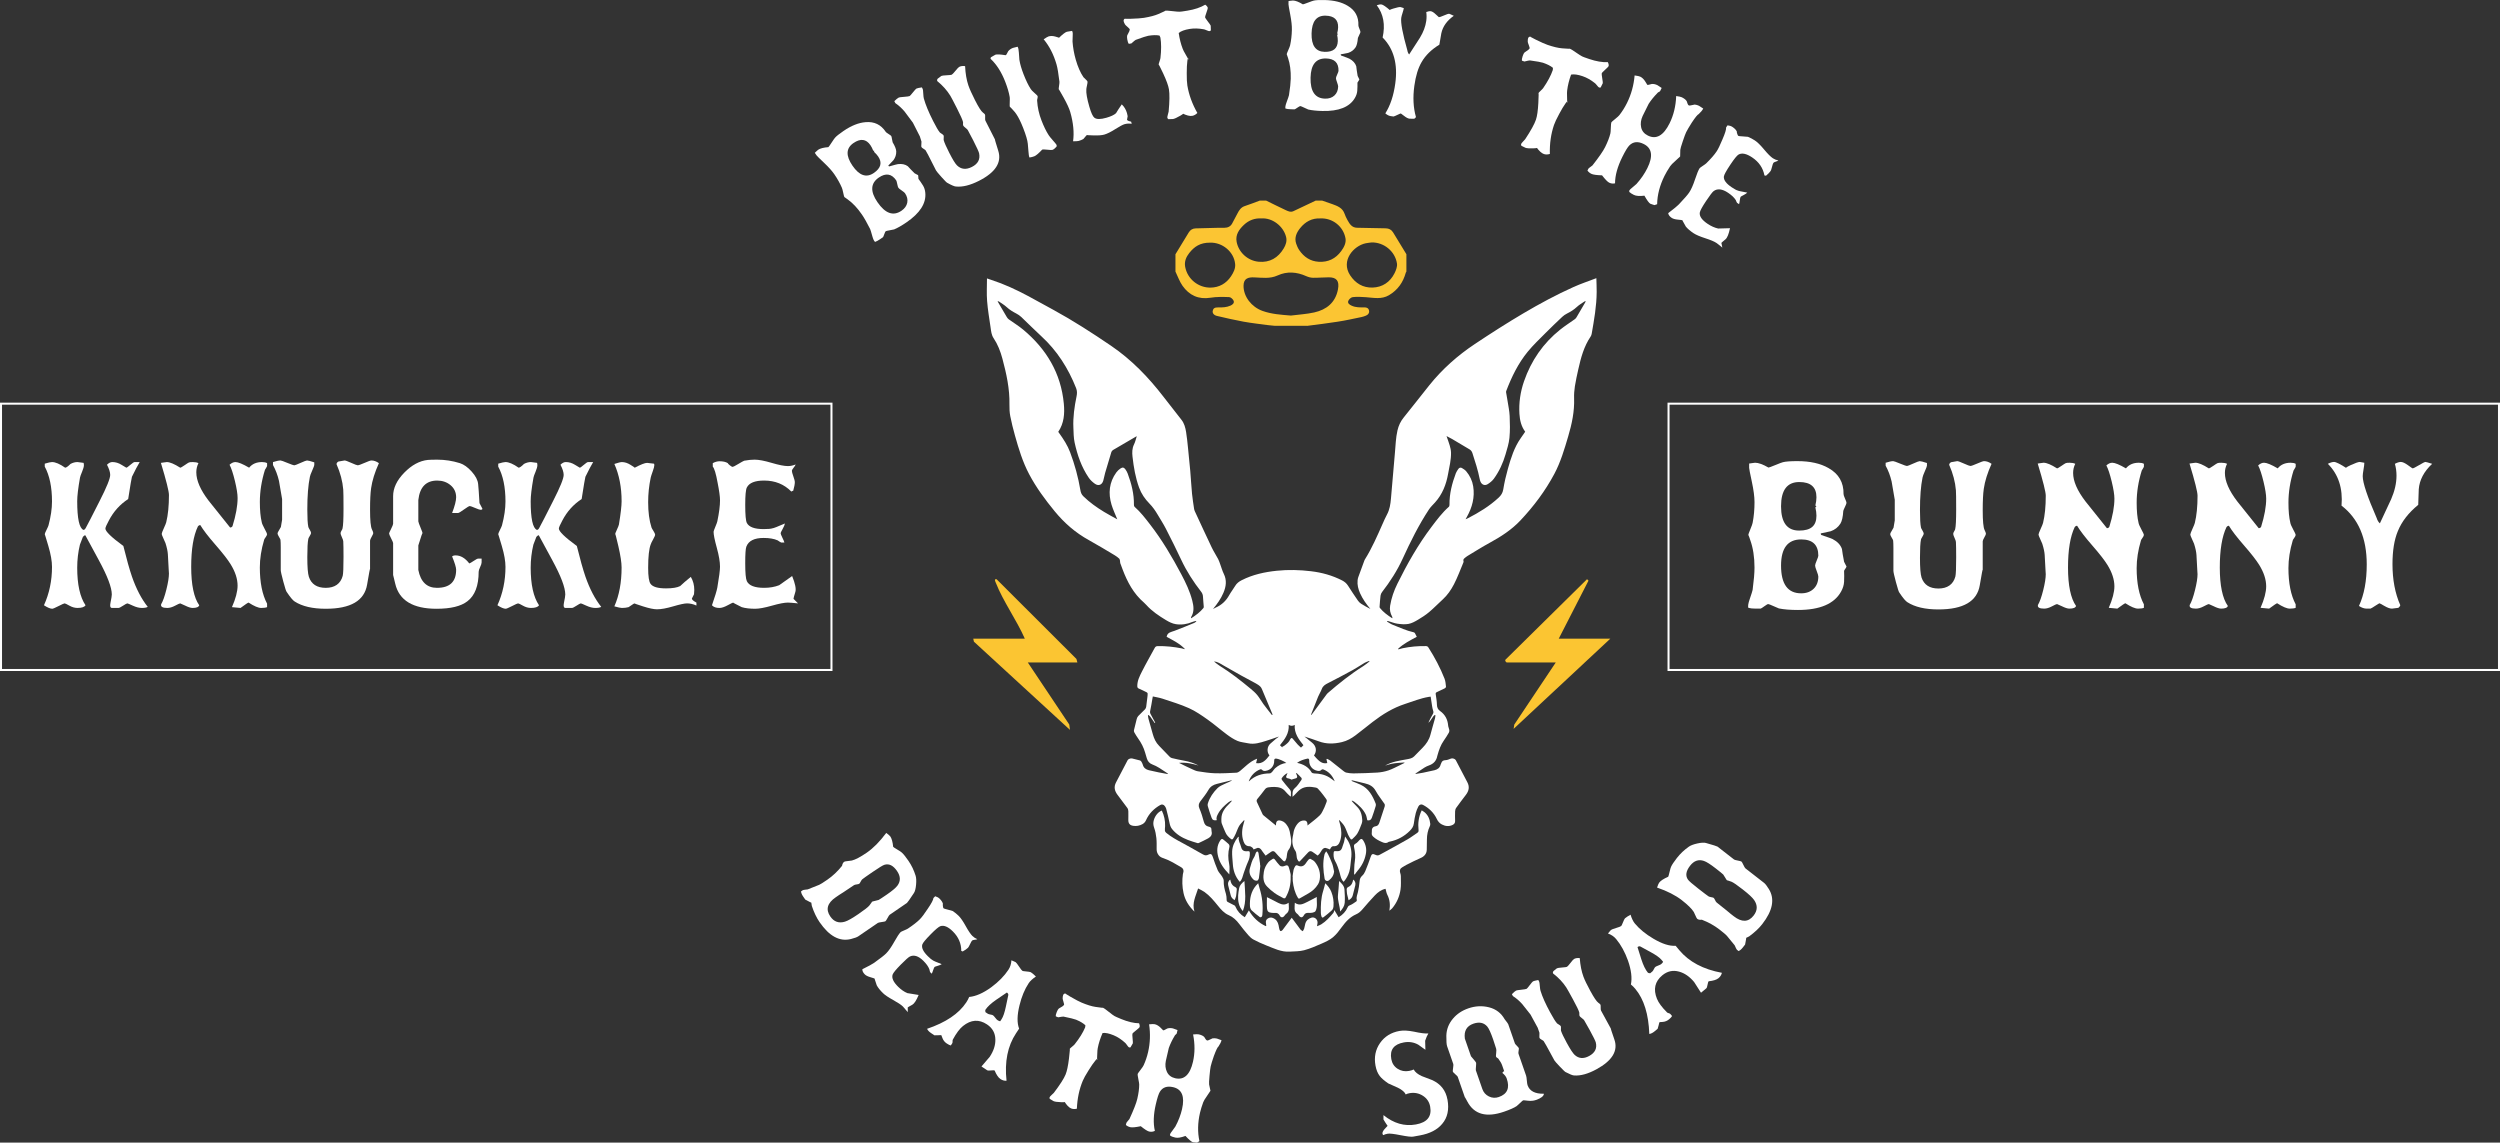 <?xml version="1.0" encoding="UTF-8"?>
<svg id="Layer_2" data-name="Layer 2" xmlns="http://www.w3.org/2000/svg" xmlns:xlink="http://www.w3.org/1999/xlink" viewBox="0 0 3700.92 1691.47">
  <rect x="0" y="0" width="3700.92" height="1691.47" fill="#333333" stroke="none"/>
  <defs>
    <clipPath id="clippath">
      <rect x="1460.89" y="411.82" width="902.84" height="996.96" style="fill: none;"/>
    </clipPath>
    <clipPath id="clippath-1">
      <rect x="1460.89" y="411.82" width="902.84" height="996.96" style="fill: none;"/>
    </clipPath>
  </defs>
  <g id="Layer_1-2" data-name="Layer 1-2">
    <g>
      <g style="clip-path: url(#clippath);">
        <g style="clip-path: url(#clippath-1);">
          <g>
            <path d="M2095.7,1145.76c3.64-.61,7.3-1.12,10.91-1.85,5.65-1.14,11.3-2.34,16.9-3.69,4.51-1.09,7.99-3.46,9.14-8.34.16-.69.63-1.29.85-1.97,1.01-3.19,2.94-4.52,6.5-4.59,2.73-.06,5.46-1.46,8.13-2.41,2.13-.76,5.91.39,6.96,2.4,5.69,10.87,11.25,21.81,17.06,32.61,3.67,6.83,2.36,12.87-2.07,18.71-4.86,6.42-9.76,12.81-14.44,19.36-1,1.4-1.49,3.41-1.56,5.16-.19,4.75-.13,9.51.02,14.26.09,2.97-1.46,4.75-3.85,5.87-5.35,2.49-10.68,1.9-15.78-.78-3.45-1.81-5.74-4.46-7.53-8.22-4.37-9.21-11.53-16.1-20.6-20.86-2.39-1.26-5.26-.29-6.61,2.41-1.55,3.11-3.02,6.35-3.85,9.7-1.3,5.21-2.27,10.52-2.93,15.85-.55,4.45-3.04,7.65-5.92,10.55-8.23,8.27-18.14,13.58-29.59,15.97-.7.15-1.52.18-2.05.58-3.18,2.39-6.23,1.5-9.5.07-4.8-2.09-9.35-4.45-13.18-8.13-1.49-1.44-2.24-2.95-2.02-4.98.08-.71.19-1.44.14-2.15-.34-4.43.94-7.45,5.95-8.17,2.79-.4,4.31-2.63,5.18-5.3,2.61-7.98,5.35-15.91,7.89-23.91.37-1.17.34-2.92-.29-3.88-4.28-6.47-9.34-12.49-13.03-19.27-3.66-6.71-9.26-9.5-16.07-11.1-6.08-1.43-12.14-2.93-18.22-4.36-.49-.12-1.05.03-1.77.53.63.32,1.23.69,1.88.95,3.97,1.64,8.02,3.09,11.9,4.91,12.01,5.64,17.71,16.39,22.27,27.98.4,1.01.41,2.39.08,3.43-1.81,5.89-3.6,11.81-5.78,17.56-1.33,3.5-3.62,4.28-6.72,3.64-.77-3.04-1.03-5.91-2.19-8.35-3.79-7.97-10.15-13.79-17.05-19.04-1-.76-2.27-1.17-3.41-1.75-.14.19-.29.38-.43.58.71.85,1.39,1.73,2.15,2.54,1.9,2.03,3.79,4.07,5.78,6.02,5.54,5.43,7.28,12.36,7.69,19.75.1,1.73-.18,3.61-.81,5.22-1.94,4.91-3.7,9.97-6.36,14.48-1.99,3.37-5.23,6.01-8.02,8.87-.27.27-1.69,0-1.97-.42-1.38-2.06-2.73-4.18-3.75-6.43-1.92-4.23-3.23-8.78-5.52-12.78-1.86-3.25-4.78-5.89-7.22-8.8-.26.17-.53.33-.79.5.62,2.15,1.3,4.28,1.84,6.45,1.96,7.93,2.45,15.86-.18,23.77-1.58,4.74-4.17,8.22-9.47,7.78-3.15-.27-4.29,2.44-5.59,4.84-1.37-.52-2.62-.93-3.81-1.47-3.41-1.52-5.91-.87-8.07,2.28-1.21,1.76-2.18,3.69-3.46,5.39-.87,1.16-2.09,2.07-2.86,2.82-2.9-2.07-5.37-4-8-5.66-2.14-1.35-4.18-1.07-6,.94-3.79,4.17-7.65,8.29-11.57,12.34-1.99,2.06-2.06,1.79-3.75-.63-1.72-2.47-1.58-5.2-1.99-7.91-.3-1.97-.48-4.23-1.55-5.78-5.3-7.63-5.4-15.82-3.33-24.39.25-1.03.37-2.1.51-3.15.72-5.71,5.95-16.04,12.68-17.35,5.5-1.07,8,.53,7.99,6.24,0,.34-.07.67-.1.94,6.25-5.09,12.85-9.76,18.53-15.37,3.04-3,4.49-7.62,6.64-11.52.3-.54.47-1.15.69-1.72,3.96-10.52,4.36-7-2.4-16.5-2.43-3.42-5.27-6.57-8.1-9.67-.75-.83-2.13-1.28-3.3-1.5-7.5-1.42-15.13-2.02-21.85,2.26-3.62,2.31-6.38,5.96-9.54,9-.72.69-1.48,1.36-2.7,2.47.1-5.11-.86-9.29,3.51-12.95,3.85-3.21,6.54-7.84,9.57-11.97.53-.72.64-2.49.14-3.07-2.26-2.58-4.81-4.9-7.25-7.31-.27.21-.54.42-.81.63.4.93.8,1.85,1.2,2.78,1.24,2.94.4,4.3-2.71,4.88-1.73.32-3.38,1.03-5.15,1.59-.97-.43-2.24-1.34-3.61-1.55-4.6-.69-5.25-1.75-3.27-5.94.25-.53.44-1.1.95-2.36-4.03,2.15-6.72,4.73-8.71,7.98-.33.55.18,1.96.72,2.64,3.56,4.51,7.08,9.06,10.94,13.31,1.69,1.86,2.36,3.63,2.09,6.02-.17,1.47-.03,2.97-.03,4.99-.91-.58-1.6-.88-2.1-1.38-2.1-2.08-4.33-4.06-6.17-6.35-4.18-5.21-9.94-6.39-16.07-6.56-2.85-.08-5.73.19-8.56.55-2.19.28-4.08.98-5.59,3.08-3.5,4.86-7.41,9.43-11.16,14.11-1.21,1.51-1.43,3.02-.55,4.86,2.83,5.93,5.51,11.94,8.31,17.89.33.7.96,1.3,1.58,1.8,6.03,4.94,12.08,9.86,18.14,14.79-.09.1.09,0,.09-.12-.28-6.68,2.43-8.77,8.66-6.58,3.95,1.39,6.23,4.16,8.55,7.8,3.2,5,3.61,10.46,4.61,15.72,1.22,6.47,1.32,13.38-3.09,19.06-2.8,3.6-2.23,7.75-3.05,11.7-.38,1.86-1.31,3.64-2.24,5.32-.16.28-1.88.18-2.37-.29-2.54-2.39-4.94-4.92-7.34-7.45-1.72-1.82-3.39-3.7-5.04-5.59-1.63-1.87-3.61-2.04-5.56-.83-2.71,1.69-5.27,3.64-8.52,5.91-1.49-1.99-3.22-4.27-4.92-6.57-.74-1-1.3-2.18-2.17-3.05-1.85-1.87-3.98-2.6-6.54-1.24-1.24.66-2.62,1.08-4.16,1.7-.56-.93-.9-2.09-1.67-2.66-1.29-.95-2.87-2.17-4.32-2.15-4.92.05-7.32-2.76-8.81-6.86-3.45-9.51-2.48-18.95.5-28.35.29-.91.57-1.83.85-2.75-.26-.19-.51-.39-.76-.58-2.43,2.84-5.3,5.42-7.19,8.59-2.14,3.57-3.33,7.69-5.08,11.51-1.22,2.66-2.62,5.25-4.15,7.74-.28.46-1.88.72-2.34.37-3.83-2.87-7.2-6.13-9-10.77-1.62-4.17-3.71-8.16-5.13-12.39-.73-2.18-.61-4.7-.6-7.07.03-9.81,5.72-16.62,12.31-22.94,1.11-1.06,2.07-2.29,3.1-3.43-.18-.23-.37-.46-.55-.69-1.56.92-3.28,1.66-4.66,2.8-5.8,4.83-11.42,9.83-15.01,16.68-1.59,3.04-3.22,6-1.95,9.57-4.13.77-6.36,0-7.68-3.5-2.18-5.76-3.97-11.67-5.75-17.57-.36-1.19-.13-2.71.25-3.94,2.74-8.74,7.91-16.1,14.25-22.44,2.93-2.92,7.19-4.59,11.03-6.46,3.39-1.66,7.02-2.82,10.43-4.77-.56-.05-1.15-.26-1.66-.14-6.93,1.68-13.86,3.37-20.77,5.13-5.24,1.34-9.48,3.7-12.42,8.81-3.45,6.02-7.9,11.47-12.08,17.06-2.54,3.4-3.12,6.47-1.27,10.69,2.72,6.19,4.64,12.76,6.42,19.3,1.09,4.02,3.12,6.62,7.16,7.39,2.85.55,4.47,1.84,4.16,4.96-.07.7.03,1.45.21,2.13,1.28,4.85-1.21,8.05-4.98,10.21-4.56,2.6-9.4,4.72-14.14,6.99-.5.24-1.23.26-1.76.09-4.67-1.47-9.41-2.8-13.97-4.57-9.13-3.53-17.38-8.43-23.65-16.24-2.22-2.76-3.15-5.81-3.8-9.24-1.33-7.02-3.16-13.94-4.92-20.87-.34-1.35-1.16-2.63-1.97-3.8-1.67-2.43-4.28-3.11-6.82-1.66-9.42,5.37-16.71,12.67-21.18,22.77-2.14,4.84-6.86,6.88-11.76,7.94-2.23.48-4.67.41-6.95.09-5.12-.72-7.33-3.37-7.36-8.44-.02-4.4.19-8.8.03-13.19-.05-1.59-.5-3.43-1.4-4.69-4.76-6.61-9.72-13.07-14.62-19.56-4.34-5.74-5.77-11.71-2.16-18.47,5.83-10.9,11.44-21.91,17.17-32.86.98-1.86,4.66-3.04,6.72-2.48,3.77,1.03,7.59,1.85,11.36,2.87.75.2,1.59.8,1.99,1.45.93,1.52,1.9,3.12,2.34,4.83,1.23,4.75,4.56,7.12,8.95,8.22,4.82,1.21,9.7,2.22,14.57,3.21,4.44.9,8.91,1.66,13.37,2.48.1-.23.2-.45.3-.68-1.04-.7-2.08-1.4-3.13-2.09-6.41-4.26-12.66-8.76-19.99-11.47-4.21-1.55-6.88-4.72-8.12-9.07-.81-2.84-1.72-5.65-2.52-8.5-2.15-7.59-5.74-14.44-10.31-20.84-2.03-2.84-3.84-5.85-5.58-8.88-.53-.93-.88-2.28-.65-3.28,1.23-5.56,2.59-11.1,4.08-16.6.42-1.57,1.14-3.26,2.23-4.41,3.25-3.46,6.83-6.61,10.11-10.05.9-.94,1.52-2.4,1.72-3.7.72-4.68,1.22-9.39,1.76-14.1.21-1.86.46-3.73.4-5.59-.02-.63-.84-1.47-1.5-1.8-3.73-1.87-7.48-3.72-11.32-5.35-1.91-.81-2.51-1.76-2.51-3.95-.02-7.89,3.5-14.66,6.84-21.31,5.97-11.91,12.68-23.45,19.02-35.19,1.04-1.92,2.45-2.51,4.55-2.55,11.96-.22,23.77,1.07,35.48,3.4,1.59.32,3.1,1.07,4.88,1.19-7.68-8.26-17.66-13.05-27.25-18.27,0-.26-.01-.35,0-.44,1.24-6.38,6.77-6.72,11.51-8.5,9.91-3.71,19.69-7.79,29.48-11.8,1.08-.44,1.92-1.46,2.87-2.21-.1-.21-.2-.43-.31-.64-1.75.45-3.59.68-5.23,1.39-7.95,3.43-16.36,4.69-24.73,3.42-5.04-.76-10.08-3.26-14.52-5.95-10.59-6.4-20.92-13.25-29.3-22.59-1.08-1.2-2.21-2.37-3.43-3.42-15.41-13.22-24.57-30.46-31.6-49.08-1.17-3.1-2.43-6.18-3.47-9.32-.39-1.18-.15-2.55-.42-3.78-.25-1.07-.54-2.38-1.29-3.05-1.93-1.72-4.01-3.34-6.23-4.66-12.79-7.61-25.47-15.41-38.5-22.57-19.81-10.88-36.41-25.38-50.68-42.77-14.14-17.23-27.35-35.1-37.79-54.87-9.61-18.19-15.54-37.75-21.04-57.45-2.62-9.39-5.02-18.88-6.88-28.45-1.09-5.59-1.34-11.44-1.22-17.15.49-23.33-4.47-45.77-10.46-68.09-2.88-10.72-6.81-20.98-13.02-30.24-3.19-4.76-3.64-10.24-4.41-15.6-1.9-13.12-4.15-26.23-5.18-39.43-.86-10.95-.18-22.02-.18-33.37,2.42.83,4.48,1.55,6.55,2.23,18.9,6.12,36.82,14.5,54.31,23.82,12.49,6.66,24.84,13.58,37.27,20.37,29.54,16.13,57.77,34.39,85.57,53.29,30.21,20.54,55.25,46.48,77.46,75.31,8.81,11.44,17.66,22.85,26.66,34.15,4.27,5.36,5.87,11.68,6.93,18.12,1.24,7.59,1.97,15.26,2.77,22.91,1.21,11.5,2.38,23.01,3.38,34.53.99,11.35,1.56,22.74,2.65,34.07.74,7.65,2.04,15.24,3.13,22.85.12.87.42,1.75.8,2.56,8.38,18.05,16.68,36.14,25.25,54.1,2.81,5.89,6.46,11.38,9.51,17.17,1.36,2.59,2.2,5.46,3.23,8.22,1.69,4.53,2.94,9.27,5.08,13.57,4.79,9.64,3.4,18.99-.58,28.29-3.73,8.73-9.18,16.39-15.35,23.79.6-.3,1.2-.6,1.8-.91.71-.37,1.4-.81,2.14-1.13,8.82-3.85,15.39-10.03,20.05-18.49,2.59-4.7,6.04-8.92,8.75-13.55,2.39-4.07,5.81-6.57,9.92-8.64,16.31-8.24,33.73-12.01,51.78-13.89,16.97-1.77,33.84-1.3,50.71.73,16.12,1.94,31.56,6.19,46.06,13.66,3.61,1.86,6.45,4.26,8.65,7.73,4.73,7.49,9.68,14.85,14.71,22.15,1.23,1.78,2.91,3.43,4.73,4.6,4.39,2.81,8.99,5.3,13.68,7.68-6.08-7.1-11.39-14.6-15.2-23.06-2.75-6.12-4.43-12.52-3.75-19.32.16-1.58.48-3.2,1.02-4.69,2.81-7.84,5.72-15.64,8.6-23.45.34-.92.65-1.89,1.17-2.71,10.46-16.71,18.25-34.74,26.21-52.69,2.07-4.67,4.13-9.37,6.54-13.86,3.98-7.39,5.15-15.39,5.85-23.56,1.92-22.52,3.76-45.05,5.85-67.55,1.04-11.13,1.26-22.34,3.79-33.34,1.67-7.26,4.62-13.53,9.35-19.33,12.86-15.79,25.23-31.97,38-47.83,19.17-23.83,41.86-43.93,67.23-60.82,23.65-15.74,47.6-31.12,72.07-45.55,23.99-14.15,48.56-27.39,74.01-38.82,10.83-4.88,22.15-8.63,33.79-13.09.17,7.14.48,13.76.45,20.36-.09,20.9-3.8,41.38-7.35,61.87-.25,1.46-.78,3-1.61,4.22-9.94,14.63-14.39,31.34-18.19,48.27-1.88,8.39-3.77,16.81-5.1,25.3-.91,5.83-1.37,11.82-1.16,17.71.7,19.46-3.28,38.11-8.77,56.59-5.61,18.92-11.13,37.87-20.45,55.38-13.49,25.34-30.61,48.09-50.26,68.96-13.07,13.87-28.85,24.03-45.49,33.1-11.17,6.09-21.93,12.91-32.84,19.47-1.6.96-3.06,2.19-4.49,3.41-1.28,1.09-2.12,2.36-1.39,4.25.24.63-.03,1.58-.32,2.27-4.54,10.73-8.52,21.74-13.87,32.05-4.28,8.24-9.6,16.06-16.66,22.46-6.77,6.15-13.1,12.8-20.1,18.67-5.12,4.3-10.83,7.99-16.61,11.4-4.35,2.57-9.05,5.18-13.91,6.09-5.23.98-10.89.45-16.25-.28-4.53-.62-8.9-2.48-13.35-3.76-.59-.17-1.23-.16-1.85-.23-.14.26-.29.52-.43.78,2.91,1.66,5.66,3.7,8.75,4.89,10.22,3.94,20.15,8.71,30.96,11.04.66.14,1.39.74,1.74,1.33.95,1.61,1.72,3.33,2.7,5.29-9.71,5.23-19.62,10.2-27.72,17.83.14.27.27.54.41.81,2.15-.58,4.29-1.25,6.46-1.71,11.35-2.36,22.82-3.39,34.42-3.15,1.71.04,2.75.68,3.68,2.13,9.37,14.69,17.52,30.03,23.89,46.24,1.44,3.65,1.61,7.83,2.1,11.8.09.72-.98,1.94-1.8,2.36-3.87,1.99-7.83,3.81-11.78,5.62-1.29.59-1.88,1.29-1.66,2.85.74,5.3,1.71,10.62,1.84,15.94.1,4.01,1.5,6.95,4.58,9.11,7.53,5.31,11.29,12.56,12.02,21.65.17,2.18,1.36,4.25,1.7,6.44.2,1.28,0,2.89-.65,3.99-2.35,4.02-4.8,8-7.51,11.79-4.62,6.47-7.1,13.81-9.24,21.32-.15.52-.33,1.03-.43,1.55-1.33,6.98-5.46,11.44-12.11,13.81-2.34.83-4.66,1.89-6.77,3.21-4.53,2.82-8.92,5.88-13.36,8.84.07.2.13.41.2.61M1892.93,1090.74c-.11-.06-.22-.13-.33-.19-6.16,2.09-12.29,4.33-18.5,6.25-8.63,2.66-17.27,5.53-26.55,3.51-5.23-1.14-10.78-1.47-15.62-3.5-5.53-2.33-10.71-5.78-15.57-9.39-9.64-7.16-18.69-15.14-28.5-22.07-8.82-6.24-17.86-12.55-27.65-16.96-12.6-5.68-26-9.64-39.15-14.05-4.59-1.54-9.48-2.23-14.46-3.36-.29,1.58-.48,2.62-.66,3.65-1.06,5.98-1.94,12-3.27,17.92-.44,1.97-.09,3.3.83,4.92,2.33,4.07,4.46,8.24,6.68,12.37l-.85.52c-2.2-3.21-4.34-6.45-6.62-9.59-.68-.93-1.75-1.59-2.64-2.37-.23.18-.47.35-.7.53.24,1.66.31,3.36.75,4.96,2.12,7.73,4.32,15.43,6.51,23.14,1.81,6.37,4.47,12.23,9.25,17.03,5.25,5.27,10.3,10.75,15.51,16.05.9.92,2.12,1.81,3.34,2.09,6.13,1.44,12.28,2.87,18.49,3.93,7.37,1.26,14.34,3.56,21,7.05-9.45-2.68-18.92-4.94-28.86-3.84,6.42,3.27,12.88,6.39,19.41,9.34,2.75,1.24,5.57,2.67,8.49,3.11,8.4,1.27,16.86,2.66,25.33,2.92,10.54.32,21.12-.33,31.67-.83,1.78-.08,3.73-1.19,5.19-2.35,3.71-2.96,7.1-6.32,10.77-9.34,4.26-3.5,8.7-6.78,14.82-9.08-.64,2.69-1.12,4.73-1.56,6.59,9.51,1.58,14.68-4.86,19.79-11.44-4.23-5.01-3.62-13.17,1.47-17.53,2.59-2.21,5.12-4.5,7.73-6.69,1.41-1.18,2.96-2.2,4.44-3.29M2117.92,1031.26c-1.31.17-2.19.26-3.07.41-12.06,2.05-23.34,6.67-34.89,10.42-17.74,5.76-33.27,15.34-47.9,26.6-8.53,6.56-16.82,13.44-25.43,19.89-6.08,4.55-12.59,8.25-20.22,10.03-11.61,2.71-22.93,3.1-34.26-1.2-6.72-2.55-13.63-4.58-21.1-7.07,1.22.95,1.96,1.51,2.69,2.1,2.92,2.37,5.85,4.74,8.76,7.12,6.23,5.11,7.19,12.51,2.71,18.81,8.36,10.11,12.78,12.58,19.65,11.27-.41-1.98-.81-3.97-1.21-5.95.28-.11.56-.22.84-.33,1.58.81,3.32,1.4,4.7,2.47,6.56,5.1,13,10.37,19.54,15.51,1.3,1.02,2.8,2.1,4.35,2.41,3.42.67,6.93,1.25,10.4,1.18,11.83-.21,23.66-.46,35.46-1.24,5.57-.37,11.24-1.44,16.51-3.22,5.98-2.02,11.57-5.18,17.32-7.87,2.15-1.01,4.24-2.12,6.37-3.19-.07-.23-.13-.45-.2-.68-3.26.22-6.54.34-9.79.68-3.25.34-6.5.73-9.69,1.41-3.07.66-6.05,1.71-9.07,2.59,10.09-5.98,21.42-7.35,32.55-9.43,3.76-.7,7.6-1.33,10.47-4.21,4.18-4.19,8.28-8.46,12.43-12.69,5.48-5.58,9.79-11.79,11.77-19.54,2.08-8.1,4.53-16.11,6.74-24.18.41-1.47.44-3.05.64-4.58-.29-.15-.57-.3-.86-.45-4.18,2.97-5.4,8.61-9.64,11.57,1.96-4.26,4.02-8.43,6.42-12.4,1.07-1.77,1.42-3.22.74-5.19-.75-2.18-1.2-4.48-1.58-6.77-.78-4.66-1.42-9.33-2.17-14.28M1653.98,768.76c-2.98-7.46-6.31-14.33-8.49-21.55-5.12-16.94-3.55-33.16,7.07-47.84,1.64-2.27,3.85-4.29,6.17-5.87,3.09-2.11,5.22-1.59,7.36,1.43,1.33,1.88,2.5,3.96,3.31,6.11,5.61,14.94,9.48,30.24,9.24,46.37-.01.96.29,2.27.95,2.85,8.85,7.74,15.91,17.04,23.04,26.26,17.84,23.05,32.58,48.05,46.2,73.75,6.6,12.45,12.64,25.12,16.16,38.85,2.15,8.36,3.16,16.57-1.75,24.41-.2.32.03.93.09,1.78,6.94-4.5,13.28-9.1,18.27-15.31.4-.5.44-1.43.39-2.14-.35-4.82-.9-9.63-1.13-14.46-.14-2.82-.97-5.15-2.71-7.38-11.45-14.68-21.47-30.22-29.42-47.13-7.31-15.57-15-30.96-22.84-46.27-3.63-7.09-8.02-13.79-12.06-20.67-3.5-5.96-7.37-11.56-12.29-16.55-6.65-6.73-11.98-14.58-15.24-23.53-5.37-14.73-7.99-30.12-9.74-45.63-.7-6.23-.73-12.43,2.24-18.4,1.83-3.69,2.68-7.86,3.97-11.83-.12-.02-.33-.14-.43-.08-11.52,6.7-23.06,13.38-34.53,20.18-1.09.64-2.19,1.84-2.55,3.01-3.2,10.32-6.29,20.67-9.28,31.05-1.09,3.78-1.64,7.71-2.77,11.48-1.87,6.2-7.08,8.26-12.37,4.5-3.44-2.44-6.75-5.5-9.11-8.96-10.76-15.77-16.87-33.57-20.9-52.03-1.56-7.1-1.49-14.6-1.83-21.92-.73-15.76,1.55-31.25,4.71-46.62.86-4.19.95-7.95-.72-12.16-11.67-29.36-28.12-55.38-51.59-76.83-10.06-9.2-19.61-18.96-29.52-28.33-2.17-2.05-4.76-3.8-7.42-5.18-5.03-2.61-9.8-5.41-14.02-9.33-3.51-3.26-7.75-5.72-11.71-8.49-.4-.28-1.03-.21-2-.38.59,1.07.92,1.69,1.27,2.29,4.1,7.02,8.18,14.07,12.35,21.06.75,1.26,1.71,2.54,2.88,3.38,7.11,5.15,14.7,9.71,21.42,15.31,34.33,28.67,55.98,64.47,60.2,109.67,1.36,14.58.37,28.87-8.26,41.65.5.71,1.02,1.44,1.54,2.16,6.29,8.76,12.16,17.77,15.98,27.93,6.87,18.25,12.02,36.97,15.25,56.21.59,3.53,1.58,6.33,4.49,9.18,9.2,8.99,19.54,16.31,30.42,22.94,6.41,3.91,13.08,7.38,19.69,11.07M2061.06,915.29c.17-.76.31-1.04.26-1.26-.1-.42-.29-.84-.5-1.23-2.75-5.03-3.86-10.32-2.93-16.05,1.85-11.43,5.64-22.25,10.73-32.55,14.56-29.46,30.72-57.99,50.58-84.26,7.9-10.44,15.73-20.96,25.63-29.7.7-.62.97-2.06.95-3.11-.21-16.22,3.78-31.59,9.42-46.6.83-2.22,2.3-4.23,3.63-6.24,1.24-1.87,3.31-2.59,5.16-1.55,2.45,1.37,4.94,3.04,6.71,5.16,5.3,6.38,8.86,13.81,10.16,21.98,2.59,16.23-1.41,31.26-9.38,45.4-.53.95-1.06,1.91-1.9,3.42,1.61-.69,2.53-1.02,3.4-1.47,16.31-8.4,31.89-17.86,45.45-30.42,3.74-3.47,6.07-6.99,6.94-12.27,1.7-10.33,4.03-20.6,6.9-30.67,4.49-15.77,9.32-31.49,18.94-45.15,2.26-3.2,4.46-6.45,6.64-9.61-5.91-7.97-7.95-17.06-8.53-26.44-1.02-16.49,1.44-32.73,6.8-48.21,10.56-30.49,28.25-56.32,53.61-76.53,6.93-5.52,14.45-10.28,21.65-15.45.97-.7,1.82-1.71,2.43-2.74,4.29-7.23,8.5-14.49,12.73-21.76.32-.55.54-1.17.99-2.17-.95.23-1.51.21-1.89.47-3.82,2.65-7.94,4.98-11.31,8.13-4.4,4.12-9.34,7.15-14.66,9.81-2.52,1.26-4.93,2.94-6.99,4.87-8.29,7.82-16.55,15.68-24.57,23.77-9.03,9.11-18.43,17.95-26.52,27.85-14.14,17.29-23.83,37.24-31.77,58.03-.24.63-.35,1.4-.24,2.06.68,4.23,1.5,8.43,2.15,12.66,1.14,7.42,2.79,14.83,3.13,22.29.48,10.82.72,21.75-.32,32.49-.81,8.28-3.45,16.44-5.81,24.51-3.76,12.89-9.32,25.04-17.22,35.92-2.34,3.23-5.75,5.94-9.16,8.09-4.18,2.62-8.53.94-10.52-3.39-.59-1.29-1.02-2.69-1.29-4.08-2.58-13.1-6.67-25.77-10.79-38.44-.8-2.47-2.11-4.3-4.26-5.58-8.6-5.14-17.21-10.29-25.85-15.37-2.57-1.51-5.28-2.79-8.25-4.34,1.72,4.99,3.47,9.47,4.78,14.06.95,3.3,1.78,6.75,1.88,10.16.3,10.84-2.46,21.32-4.35,31.9-2.82,15.73-8.47,30.15-19.33,42.2-3.05,3.39-6.49,6.54-8.98,10.32-15.16,23.05-27.38,47.71-38.84,72.74-8.15,17.81-18.62,34.13-30.59,49.56-1.15,1.48-2.02,3.46-2.25,5.31-.69,5.5-1.02,11.05-1.43,16.59-.04.53.16,1.21.49,1.62,5.02,6.2,11.35,10.81,18.26,15.28M1797.14,979.25c2.83,2.17,5.5,4.59,8.52,6.46,16.19,10.04,31.14,21.74,45.75,33.89,3.49,2.91,7,5.94,9.85,9.43,3.38,4.14,5.92,8.96,9.1,13.29,4.04,5.51,8.35,10.81,12.54,16.2.35-.2.7-.4,1.05-.59-4.94-11.82-9.86-23.65-14.85-35.45-.88-2.08-1.71-4.38-3.23-5.94-1.92-1.98-4.4-3.52-6.84-4.88-7.36-4.09-14.86-7.92-22.22-12-8.53-4.73-16.96-9.62-25.43-14.46-4.48-2.56-8.7-5.66-14.25-5.96M1940.72,1058.06c.16.09.32.18.48.26.25-.21.54-.37.73-.63,7.01-9.5,14-19.02,21.02-28.51.79-1.07,1.55-2.23,2.55-3.09,16.76-14.49,34.01-28.32,52.83-40.09,3.19-1.99,6.03-4.53,9.04-6.81-.15-.25-.31-.5-.46-.76-2.21.88-4.58,1.5-6.61,2.69-6.02,3.53-11.78,7.53-17.89,10.88-12.09,6.63-24.28,13.08-36.57,19.32-4,2.03-7.42,4.07-9.08,8.61-1.43,3.92-3.84,7.46-5.43,11.33-3.66,8.88-7.08,17.85-10.6,26.78M1907.75,1073.09c.93,12.44-5.86,21.31-12.93,30.11,1.44,1.37,2.7,2.57,3.96,3.77-.28-.4-.55-.8-.83-1.2,1.19-.67,2.47-1.2,3.55-2.02,3.41-2.59,6.83-5.18,8.56-9.37.34-.83,1.41-1.88,2.15-1.88s1.55,1.12,2.2,1.86c2.19,2.53,4.25,5.18,6.51,7.65,1.52,1.67,3.29,3.11,5.02,4.72.96-.91,2.06-1.95,3.14-2.99.12-.12.18-.3.41-.7-6.94-8.63-13.73-17.51-12.81-29.94-2.94,1.8-5.98,1.81-8.92,0M1904.26,1129.53c-2.81-2.51-12.25-6.55-15.19-6.58-1.88-.02-2.87.79-2.78,2.93.32,7.79-4.92,14.1-12.6,15.28-2.11.32-4.07.14-5.6-1.74-.42-.51-1.68-.84-2.29-.6-8.33,3.3-13.96,9.27-17.21,17.69.32-.04.53,0,.61-.09,8.55-8.21,18.95-11.41,30.59-11.51,1.19-.01,2.56-1.28,3.51-2.29,1.65-1.74,2.79-4.02,4.59-5.55,4.6-3.93,9.76-6.89,16.36-7.53M1920.1,1129.3c9.34,2.01,16.75,5.92,21.5,14.04.55.94,2.37,1.58,3.62,1.61,8,.19,15.67,1.6,22.56,5.87,2.75,1.7,5.27,3.76,8.13,5.82-3.33-8.44-8.8-14.45-17.08-17.69-.69-.27-2.06-.01-2.51.52-1.65,1.96-3.71,2.06-5.88,1.65-7.68-1.43-12.59-7.5-12.3-15.26.08-2.12-1-3.27-2.8-2.83-5.24,1.28-10.49,2.7-15.24,6.29" style="fill: #fff;"/>
            <path d="M1773.65,1315.19c-3.41,11.33-9.44,21.64-5.42,34.35-8.43-8.15-13.9-16.95-16.2-27.6-2-9.28-2.24-18.62-.9-28,.1-.71.29-1.4.53-2.08,1.04-3.01.04-6.14-2.61-7.7-8.47-4.99-16.82-10.25-26.19-13.49-2.82-.97-5.51-1.92-7.46-4.43-2.08-2.66-3.15-5.51-3.16-8.88-.02-5.56.21-11.17-.38-16.68-.55-5.11-1.51-10.31-3.26-15.12-1.48-4.06-1.68-7.72-.47-11.72,1.96-6.5,6.5-12,11.79-13.89,3.48,7.27,5.13,14.93,4.86,23-.07,2.24-.52,4.5-.3,6.7.12,1.19,1.08,2.55,2.05,3.35,7.16,5.89,15.25,10.31,23.41,14.66,8.61,4.59,17.05,9.48,25.57,14.24,1.8,1.01,3.65,1.93,5.41,3,2.73,1.66,5.28,1.8,8.21.16,3.19-1.78,4.89-.48,6.2,3.39,2.25,6.67,4.47,13.37,7.32,19.79,1.51,3.4,4.5,6.11,6.5,9.34,1.17,1.9,2.47,4.23,2.39,6.32-.26,6.79,1.37,13.12,3.32,19.49.78,2.57.91,5.39.96,8.1.03,1.67.15,2.98,1.75,3.8,3.37,1.72,6.74,3.41,10.07,5.2.53.29.97.96,1.21,1.56,2.78,6.69,7.35,11.79,13.87,15.81,2.14-3.56,4.27-7.1,6.08-10.11,5.78,10.11,14.06,18.13,24.99,23.28.25-.17.5-.34.75-.52-.12-1.02-.19-2.06-.37-3.07-.49-2.78-.46-5.45,2.06-7.3,2.42-1.77,5.01-2.45,8.05-1.24,5.05,2.01,7.44,5.92,8.5,10.92.43,2.02.64,4.09,1.2,6.06.27.95,1.03,2.36,1.71,2.45.9.11,2.24-.64,2.85-1.43,4.72-6.16,9.31-12.43,13.68-18.31,4.11,5.56,8.5,11.61,13.03,17.54.8,1.04,2.2,1.63,3.32,2.43.7-1.27,1.62-2.47,2.03-3.82.72-2.39,1.03-4.91,1.7-7.32,1.32-4.73,4.59-7.58,9.18-8.97,5-1.51,9.8,3.17,8.86,8.55-.2,1.12-.38,2.24-.71,4.19,2.54-1.12,4.56-1.73,6.29-2.81,7.02-4.38,12.45-10.51,17.74-16.72,1.02-1.2,1.19-3.12,1.65-4.43,2.04,3.41,4.16,6.98,6.33,10.62,6.13-3.69,10.61-8.44,13.36-14.69.73-1.64,1.55-2.32,3.36-3.03,3.42-1.34,6.46-3.7,9.56-5.78.49-.33.8-1.5.64-2.14-1.09-4.21.85-7.88,1.71-11.78,1.13-5.12,1.9-10.34,2.37-15.55.31-3.39,1.12-6.05,3.83-8.42,2.02-1.76,3.6-4.32,4.64-6.83,2.86-6.91,5.5-13.92,7.9-21.01,1.49-4.4,2.81-5.29,7.07-3.2,2.17,1.06,4.11,1.26,6.25-.02,2.23-1.33,4.58-2.44,6.85-3.7,11.6-6.4,23.26-12.69,34.74-19.31,5.03-2.9,9.64-6.51,14.47-9.75,1.47-.98,1.74-2.18,1.56-3.89-1.04-9.95.04-19.6,4.7-29.15,1.51,1.01,3.05,1.85,4.37,2.96,5.31,4.46,7.62,10.45,8.3,17.14.12,1.18-.27,2.53-.79,3.63-2.9,6.12-4.16,12.56-4.18,19.3-.02,5.12-.1,10.23-.23,15.35-.15,5.88-3.71,9.93-9.14,12.21-7.07,2.97-13.86,6.58-20.73,10-2.16,1.07-4.17,2.45-6.27,3.64-3.3,1.85-4.36,4.61-3.24,8.13.51,1.61,1.02,3.32,1.01,4.99-.05,6.68.54,13.3-.48,20.06-1.59,10.47-5.63,19.56-12.3,27.59-1.27,1.53-3.08,2.61-4.18,3.52,1.31-7.61.98-15.71-3.05-23.51-1.39-2.69-1.79-5.88-2.65-8.88-6.53,1.42-11.44,5.23-15.7,9.66-6.45,6.71-12.49,13.82-18.59,20.87-2.63,3.04-5.49,5.61-9.21,7.22-9.13,3.95-15.46,10.97-21.2,18.84-3.94,5.41-8.07,10.97-13.16,15.2-4.78,3.98-10.76,6.73-16.54,9.26-8.52,3.73-17.14,7.51-26.09,9.9-6.8,1.81-14.16,1.59-21.28,2.06-12.67.83-23.69-4.87-34.98-9.28-6.41-2.5-12.71-5.39-18.79-8.62-2.91-1.55-5.49-4.04-7.69-6.56-4.59-5.26-9-10.7-13.19-16.28-4.22-5.64-9.15-10.43-15.61-13.21-7-3.01-11.64-8.47-16.22-14.14-5.98-7.39-12.05-14.75-19.88-20.3-2.8-1.98-6.04-3.34-9.34-5.12" style="fill: #fff;"/>
            <path d="M1913.48,1297.83c.48-3.41.79-6.86,1.5-10.22.38-1.77,1.37-3.44,2.25-5.06.8-1.48,2.09-2.09,3.76-1.28,4.84,2.35,8.82,1.4,11.93-3.05,1.32-1.9,2.59-3.85,4.12-5.57.64-.73,2.23-1.57,2.8-1.26,2.38,1.28,5.05,2.55,6.67,4.58,6.19,7.74,8.78,16.67,7.1,26.56-.38,2.23-1.18,4.53-2.36,6.45-3.6,5.81-8.52,10.35-14.5,13.71-4.13,2.32-8.24,4.67-12.34,7.05-1.25.73-2.05.91-3-.65-4.63-7.63-6.65-16.04-7.64-24.76-.24-2.12-.04-4.28-.04-6.42-.09-.02-.17-.04-.26-.05" style="fill: #fff;"/>
            <path d="M1910.6,1297.5c.48,11.84-2.12,22.22-7.8,31.79-.3.51-1.91.8-2.53.47-4.57-2.45-9.25-4.78-13.47-7.75-3.98-2.81-7.65-6.15-11.09-9.63-6.05-6.13-5.94-13.85-4.75-21.65.8-5.22,3.13-9.9,6.37-13.95,1.7-2.13,4.24-3.62,6.55-5.19,1.59-1.09,2.69-.12,3.73,1.28,2.08,2.78,4.2,5.57,6.6,8.07,2.41,2.52,5.51,1.88,8.27.66,2.6-1.14,4.42-.6,5.28,1.92,1.15,3.4,2.01,6.91,2.79,10.41.3,1.37.05,2.85.05,3.58" style="fill: #fff;"/>
            <path d="M1991.21,1238.3c1.74,2.63,3.58,4.97,4.94,7.56,4.19,8,5.31,16.5,4,25.45-.94,6.42-.82,12.97-2.76,19.29-1.71,5.58-4.48,10.42-8.25,14.82-3.88-3.39-4.49-8.19-5.72-12.54-1.83-6.44-3.82-12.74-7.15-18.61-2.12-3.75-2.38-7.99-1.92-12.25.18-1.59.82-2.26,2.63-2.08,6.79.67,8.79-.84,10.59-7.34.57-2.05,1.54-4,2.07-6.06.62-2.44.96-4.95,1.57-8.24" style="fill: #fff;"/>
            <path d="M1835.32,1305.47c-6.85-7.82-9.76-16.9-10.34-26.89-.35-6.06-1.21-12.13-.96-18.17.33-7.84,3.59-14.81,8.45-20.97.16-.21.36-.4.59-.54.13-.08.33-.05.81-.1-1.15,5.54,2.2,10,3.42,14.99,1.21,4.97,3.9,6.72,9.02,6.34,3.55-.26,3.81-.12,3.92,3.41.13,4.24-.85,8.19-2.67,12.13-2.52,5.46-4.33,11.24-6.42,16.89-1.61,4.37-2,9.28-5.83,12.91" style="fill: #fff;"/>
            <path d="M1862.6,1307.48c.74,2.78,1.22,5.02,1.92,7.18,4.18,12.95,5.49,26.19,4.22,39.7-.1,1.02-.41,2.23-1.07,2.93-.49.52-2.06.8-2.55.42-4.18-3.19-8.43-6.34-12.2-9.99-1.49-1.45-2.41-4.09-2.52-6.24-.56-11.08,1.48-21.51,8.8-30.34.94-1.14,2.01-2.17,3.4-3.65" style="fill: #fff;"/>
            <path d="M1961.84,1307.5c4.1,4.07,7.18,8.07,9.05,12.87,2.66,6.82,3.78,13.95,3.18,21.25-.17,2.02-.88,4.5-2.26,5.81-3.93,3.74-8.28,7.03-12.54,10.41-1.86,1.47-2.68-.3-3.1-1.53-.55-1.57-.77-3.32-.81-5-.28-11.03.13-21.99,3.49-32.65,1.09-3.45,1.89-6.99,3-11.16" style="fill: #fff;"/>
            <path d="M1819.85,1294.45c-7.61-7.88-13.93-16.07-16.57-26.45-2.04-8.03-1.9-15.79,2.68-23.11,2.18-3.48,3.38-3.74,6.3-1.01,2.19,2.06,4.78,3.72,6.81,5.91.83.9,1.23,2.85.91,4.08-2.26,8.49-2.11,16.84-.31,25.47,1.01,4.84.18,10.06.18,15.11" style="fill: #fff;"/>
            <path d="M2004.54,1294.36c.31-6.45.04-13,1.1-19.33,1.16-6.93.41-13.54-.99-20.2-.55-2.64-.76-4.61,2.33-6.11,2.14-1.04,3.68-3.33,5.47-5.07,2.45-2.38,3.87-2.28,5.68.63,3.82,6.13,5.18,12.74,3.84,19.9-1.77,9.43-5.94,17.63-12.24,24.82-1.51,1.72-2.76,3.68-4.12,5.54-.36-.06-.71-.12-1.06-.18" style="fill: #fff;"/>
            <path d="M1916.79,1336.36c6.94,5.23,12.78,1.54,18.61-1.26,4.5-2.16,8.84-4.63,13.89-7.3-.23,7.4,1.46,14.4-1.8,20.9-.68,1.34-3.18,2.08-4.98,2.47-2.06.44-4.27.21-6.41.22-2.53,0-4.45.99-5.69,3.27-2.23,4.12-4.86,4.34-7.64.72-.6-.78-1.16-1.67-1.94-2.2-6.27-4.31-4.06-10.49-4.02-16.82" style="fill: #fff;"/>
            <path d="M1875.54,1328.1c5.83,2.96,11.45,5.85,17.11,8.68,4.86,2.44,9.75,3.57,14.99-.44.05,6.31,2.26,12.47-3.98,16.81-.92.64-1.54,1.73-2.26,2.64-2.33,2.95-5.19,2.91-6.94-.41-1.6-3.03-3.79-4.24-7.14-3.93-1.77.17-3.58-.05-5.36-.22-3.8-.37-5.94-2.01-6.3-6.25-.47-5.47-.12-11.01-.12-16.89" style="fill: #fff;"/>
            <path d="M1865.8,1281.11c-.68,6.21-1.24,12.45-2.14,18.63-.22,1.47-1.44,3.73-2.52,3.94-1.67.32-4.15-.27-5.36-1.44-4.91-4.72-7.46-10.31-5.3-17.41,1.66-5.46,2.8-11.03,6.09-15.91,1.26-1.87,1.62-4.33,2.58-6.44.39-.86,1.28-1.49,1.95-2.22.66.75,1.76,1.43,1.91,2.28.91,5.35,1.62,10.73,2.36,16.11.11.79.02,1.61.02,2.42.14.02.29.03.43.04" style="fill: #fff;"/>
            <path d="M1974.95,1290.16c-.59,5.98-3.58,9.89-7.46,12.97-2.66,2.12-6.02.79-6.59-2.49-2.07-11.87-2.96-23.8-.17-35.7.39-1.67,1.65-3.13,2.51-4.69.94,1.46,2.07,2.83,2.8,4.39,2.18,4.67,4.49,9.32,6.21,14.16,1.36,3.83,1.93,7.95,2.71,11.35" style="fill: #fff;"/>
            <path d="M1842.21,1304.26c.8,15.31,3.28,30.11-2.33,44.41-3-3.08-5.15-7.27-6.19-11.89-1.67-7.39-.63-14.9.74-22.14.74-3.93,3.87-7.34,7.78-10.4" style="fill: #fff;"/>
            <path d="M1983.86,1349.45c-.31-8.75-4.1-16.4-3.16-24.74.75-6.62,1.11-13.27,1.68-20.48,3.87,3.76,7.55,7.16,7.91,12.4.46,6.57.87,13.21.39,19.76-.36,4.8-3.09,9-6.82,13.06" style="fill: #fff;"/>
            <path d="M1827.72,1332.52c-3.36-1.89-5.22-4.27-5.97-7.67-1.04-4.7-2.29-9.35-3.54-14-.92-3.42.23-7.07,3.04-8.71.26,1.15.45,2.26.77,3.34,1.04,3.55,3.27,6.13,6.61,7.69,1.93.9,2.44,2.32,2.18,4.34-.38,2.99-.41,6.04-.95,9-.37,2.02-1.37,3.94-2.13,6.03" style="fill: #fff;"/>
            <path d="M1996.4,1332.71c-.82-3.31-1.67-6.32-2.28-9.37-.35-1.73-.21-3.55-.45-5.3-.31-2.24.05-3.98,2.37-5.03,4.58-2.09,6.46-6.11,7.1-10.9,2.77,1.58,4.04,5.18,3.2,8.47-1.27,4.92-2.55,9.84-3.75,14.78-.77,3.18-2.68,5.36-6.18,7.35" style="fill: #fff;"/>
          </g>
        </g>
      </g>
      <path d="M1864.89,296.93h9.4c9.72,4.75,19.37,9.63,29.18,14.19,3.48,1.62,7.2,3.39,11.24,1.48,11.03-5.22,22.06-10.45,33.08-15.67h9.4c5.05,1.74,10.12,3.41,15.14,5.24,7.52,2.74,15.02,5.48,18.05,14.11,1.15,3.27,2.65,6.46,4.35,9.49,3.18,5.66,6.46,11.28,14.22,11.4,14.16.22,28.33.54,42.49.84,4.67.1,8.36,1.96,10.85,6.05,6.54,10.78,13.12,21.54,19.7,32.32v25.63c-.31.55-.74,1.07-.91,1.66-3.94,14.35-11.89,25.65-24.84,33.33-10.96,6.5-22.56,3.84-34.13,2.97-6.52-.49-13.16-.84-19.62-.11-2.48.28-5.77,3.33-6.61,5.81-1.17,3.48,2.06,5.5,5.27,6.95,6.02,2.71,12.32,2.49,18.64,2.4,3.75-.06,6.42,1.38,6.96,5.2.49,3.47-1.59,5.76-4.63,7.03-2.17.91-4.45,1.67-6.76,2.14-11.61,2.37-23.18,5.05-34.89,6.81-14.4,2.15-31.04,4.47-45.5,6.2-.73.09.7-.39,0-.08h-47.86c-3.27-.32-6.54-.54-9.79-.98-12.2-1.65-24.46-2.98-36.56-5.17-13.14-2.38-26.17-5.44-39.19-8.48-4.71-1.1-6.93-4.23-6.3-7.47.74-3.83,2.87-5.25,8.31-5.14,6.22.12,12.36-.08,18.15-2.73,3.09-1.41,5.8-3.88,4.49-7.08-.98-2.4-4.24-5.37-6.58-5.45-9.2-.33-18.59-.58-27.62.91-17.84,2.92-31.59-3.65-41.45-17.66-4.46-6.33-7.04-13.98-10.47-21.03v-25.63c6.57-10.77,13.16-21.52,19.69-32.32,2.3-3.8,5.71-5.84,10-6,11.46-.42,22.93-.63,34.39-.89,2.84-.07,5.69,0,8.53-.01,4.84-.03,8.8-1.84,11.22-6.13,2.8-4.97,5.42-10.03,8.01-15.11,2.45-4.83,5.21-9.08,10.85-10.92,7.45-2.43,14.75-5.34,22.11-8.05h0ZM1910.97,467.15c11.54-1.48,23.26-2.11,34.57-4.63,18.3-4.07,31.42-14.65,35.11-33.98,2.45-12.87-2.16-18-13.56-18-7.77,0-15.55.79-23.32.67-3.36-.05-6.93-.99-10.02-2.39-14-6.33-28.43-7.45-42.28-1.11-11.61,5.32-23.11,3.35-34.83,2.91-8.59-.33-15.71,1.3-15.76,12.5-.07,15.99,11.82,31.34,28.08,37.15,13.61,4.86,27.67,5.69,42,6.88h0ZM1791.4,359.22c-14.64-.14-23.42,5.89-30.87,15.34-4.49,5.7-7.56,12.46-6.04,20.51,3.46,18.39,19.79,30.88,37.42,30.71,12.66-.12,23.3-5.98,30.46-16.77,3.6-5.42,6.76-11.5,6.1-18.21-1.82-18.45-19.27-32.22-37.06-31.58h0ZM2030.55,358.89c-2.91.4-5.86.63-8.73,1.23-18.17,3.82-37.19,25.77-23.23,47.23,7.98,12.27,19.28,18.8,33.37,18.36,14.5-.46,25.89-8.03,32.48-21.26,2.17-4.37,4.26-9.84,3.58-14.37-2.74-18.05-19.31-31.54-37.47-31.19h0ZM1867.36,323.36c-9.85-.65-18.71,2.72-25.85,9.47-7.09,6.71-12.91,14.61-10.82,25.33,3.01,15.48,16.38,27.81,32.59,29.31,16.52,1.53,28.84-5.88,37.13-19.82,2.97-4.99,5.04-10.7,3.49-16.85-4.15-16.48-20.85-28.68-36.55-27.44h0ZM1954.71,323.35c-12.57-.64-22.42,4.94-29.98,14.3-5.25,6.5-8.87,14.1-5.97,22.9,1.12,3.39,2.61,6.81,4.62,9.75,6.92,10.1,16.31,16.5,28.84,17.23,13.97.82,25.09-4.6,33.32-15.91,4.1-5.64,7.52-12.1,6.26-18.93-3.23-17.54-19.12-30.18-37.09-29.34h0Z" style="fill: #fbc533;"/>
    </g>
  </g>
  <g>
    <path d="M1310.69,1363.82c-.48.33-2.31.71-5.49,1.15-3.19.44-5.09.87-5.72,1.31l-28.92,19.84c-1.9,1.3-5.52,2.62-10.88,3.97-16.65,4.2-32.13-4.15-46.47-25.05-4.45-6.49-8.26-14.48-11.42-23.95l-.79-5.05c.43.63-2.54-.82-8.92-4.35l-3.1-4.51c-1.96-2.85-3-5.39-3.14-7.63l2.38-1.63c.47-.33,1.73-.61,3.78-.85,2.04-.24,3.28-.39,3.71-.45l17.01-6.78c1.64-.66,5.63-3.16,11.96-7.51,7.92-5.43,15.2-12.29,21.85-20.58.54-2.94,1.61-4.95,3.2-6.03.63-.43,2.53-.81,5.7-1.11,3.16-.31,5.04-.55,5.62-.71,5.36-1.35,12.71-5.23,22.05-11.64,9.66-6.62,19.27-16.36,28.85-29.22,3.28,2.41,5.3,4.16,6.06,5.27,2.06,3.01,3.46,8.1,4.2,15.28.33.48,2.35,1.82,6.08,4.03,3.73,2.21,6,3.74,6.81,4.58,2.48,2.26,5.73,6.31,9.75,12.17,4.56,6.65,8.1,14,10.6,22.06.95,3.07,1.17,7.46.67,13.17-.51,5.7-1.54,9.79-3.1,12.25-6.15,9.34-9.62,14.28-10.4,14.82l-25.6,17.56c-.63.43-1.69,2.03-3.16,4.79-1.48,2.76-2.53,4.35-3.16,4.79ZM1270.35,1353.43c9.3-6.38,14.81-10.67,16.55-12.86,3.31-4.29,4.5-6.11,3.55-5.47.63-.43,2.26-.92,4.9-1.47,2.64-.55,4.41-1,5.31-1.37,1.53-.8,5.53-3.42,11.99-7.85,8.19-5.62,13.48-10.07,15.88-13.34,4.93-6.65,4.75-13.85-.57-21.61-5.65-8.23-11.83-11.33-18.54-9.29-2.33.66-8.22,4.24-17.67,10.72-8.67,5.95-13.74,9.53-15.21,10.76-.63.43-1.42,1.56-2.37,3.38-.95,1.83-1.66,2.9-2.13,3.22-.63.43-1.91.76-3.83,1-1.92.23-3.28.62-4.07,1.17-1.67.95-7.31,4.72-16.92,11.31,1.1-.76-.6.31-5.1,3.21l-4.96,3.4c-12.45,8.54-15.12,17.99-8,28.37,5.39,7.86,12.6,10.42,21.62,7.7,4.22-1.28,10.74-4.94,19.57-11Z" style="fill: #fff;"/>
    <path d="M1343.81,1498.3c-3.56-4.32-5.95-7.09-7.18-8.3-2.6-2.56-7.44-5.79-14.52-9.68-7.09-3.89-12.13-7.32-15.14-10.29-4.1-4.05-7.11-7.83-9.04-11.34-2.36-6.91-3.4-10.23-3.12-9.96-.28-.27-2.35-.97-6.23-2.1-3.88-1.13-6.64-2.5-8.27-4.12-2.6-2.56-3.84-5.13-3.72-7.71,8.93-4.4,14.75-7.56,17.45-9.48,9.19-6.58,15.13-11.23,17.83-13.97,3.64-3.69,7.58-9.32,11.8-16.88,4.23-7.56,7.42-12.44,9.58-14.62.4-.41,2.09-1.24,5.08-2.48,2.98-1.24,4.87-2.14,5.68-2.69,7.84-5.21,13.78-9.87,17.83-13.96,2.83-2.87,6.67-7.99,11.51-15.35,5.51-8.05,8.33-13.36,8.45-15.94l2.63-2.67c2.72.8,4.9,2,6.54,3.62,2.73,2.7,4.38,5.27,4.94,7.71-.27.28-.3,1.33-.08,3.16s.53,2.95.94,3.35c.41.4,2.52,1.07,6.33,1.99,3.81.92,6.18,1.59,7.14,1.99,3.41,2.29,6.34,4.64,8.8,7.07,3.14,3.1,6.67,8.2,10.59,15.31,3.92,7.1,7.24,12,9.97,14.7,1.91,1.89,4.3,3.43,7.16,4.64-.68.41-2,.73-3.96.94-1.97.22-3.22.6-3.76,1.14-.68.69-1.68,2.46-3.02,5.32-1.34,2.86-2.35,4.63-3.02,5.31-1.62,1.64-4.26,3.49-7.91,5.54-.28-.27-.96-.54-2.05-.81.03-11.03-4.14-20.67-12.52-28.95-7.01-6.92-13.15-9.49-18.42-7.72-2.44.82-7.21,4.83-14.31,12.03-7.51,7.61-11.66,12.64-12.44,15.08-1.44,4.75,1.29,10.53,8.17,17.32,3.44,3.39,5.91,5.43,7.42,6.11.69.68,5.06,2.57,13.13,5.68-1.08.82-3.04,1.65-5.89,2.48-2.85.83-4.4,1.39-4.67,1.66-.54.55-1.25,2.15-2.11,4.8-.87,2.65-1.57,4.39-2.1,5.21l-2.48-2.44c-.28-.54-.64-1.97-1.07-4.29-1.54-3.95-4.51-8.09-8.91-12.44-7.16-7.06-13.77-9.16-19.85-6.31-2.03.95-6.46,4.89-13.3,11.82-7.25,7.34-11.33,12.3-12.25,14.88-1.71,5.02,1.01,11.06,8.16,18.11,4.26,4.2,8.76,7.33,13.52,9.38,3.51.57,9.11,1.48,16.82,2.75-3.33,8.04-6.49,12.88-9.46,14.53-4.06,2.2-6.29,3.5-6.69,3.91l.05,6.92Z" style="fill: #fff;"/>
    <path d="M1490.05,1599.9c-3.14.22-6.15-.62-9.03-2.53-3.04-2.01-5.9-6.21-8.58-12.59-.64-.43-2.45-.47-5.43-.14-2.98.33-4.79.28-5.43-.14l-8.64-5.73c7.75-8.91,11.83-13.69,12.26-14.33,5.73-8.64,8.49-17.17,8.31-25.58-.14-9.53-4.28-17-12.45-22.41-11.85-7.85-23.67-7.04-35.46,2.42-4.89,3.9-9.9,10.6-15.04,20.09-.32.48-.45,1.37-.39,2.68.05,1.3-.13,2.28-.55,2.92l-2.07,3.12c-1.44-.26-3.44-1.24-6-2.94-2.88-1.91-4.96-4.43-6.21-7.57-1.26-3.14-1.81-4.66-1.65-4.55-.48-.32-2.08-.34-4.79-.07-3.3.12-5.17.15-5.59.1l-4.8-3.18c-3.04-2.02-5.07-4.17-6.09-6.45,27.61-9.35,46.93-22.34,57.95-39,1.8-2.72,3.26-5.44,4.37-8.16,9.79-.88,20.67-5.65,32.63-14.32,10.84-8.02,19.33-16.67,25.48-25.96,2.65-4,4.13-8.67,4.43-13.99.48.32,1.46.74,2.96,1.27,1.49.53,2.56,1,3.2,1.43.96.64,2.64,2.79,5.05,6.46s4.09,5.82,5.05,6.45c.48.32,2.41.62,5.79.9,3.38.28,5.61.66,6.67,1.14,2.4,1.59,4.91,3.71,7.53,6.37-5,3.37-8.55,6.66-10.67,9.86-5.94,8.97-10.48,19.89-13.61,32.79-3.62,14.65-3.81,26.15-.57,34.51-1.49,2.24-3.02,4.56-4.61,6.96-12.4,18.73-17.08,42.12-14.01,70.17ZM1480.68,1511.82l2.07-3.12c2.33-3.52,4.42-9.62,6.25-18.31.73-3.89,1.97-9.75,3.7-17.58,0-1.38-.73-2.55-2.17-3.51-3.41,2.35-8.64,5.91-15.7,10.67-7.65,5.29-13.02,10.26-16.09,14.91-.32.48-.29,1.65.09,3.51l3.6,2.39c.64.42,1.89.79,3.76,1.11,1.86.32,3.12.68,3.76,1.11.8.53,1.91,1.73,3.33,3.58,1.41,1.86,2.52,3.05,3.33,3.58,1.76,1.17,3.12,1.72,4.08,1.67Z" style="fill: #fff;"/>
    <path d="M1676.97,1544.66c.15-.35-.93,1.49-3.23,5.52-.47.64-1.33.69-2.57.18-.53-.22-1.45-1.27-2.74-3.16-1.3-1.89-2.26-3.07-2.9-3.54-5.43-4.95-11.07-8.64-16.92-11.07-6.74-2.8-12.2-3.92-16.38-3.36-3.42,7.73-5.81,15.26-7.19,22.59-.34,1.32-.59,4.54-.74,9.67-.16,5.13-.34,7.96-.56,8.5,1.47-3.55.74-3.54-2.19.03-2.94,3.57-6.29,8.41-10.08,14.53-4.26,6.76-7.12,11.91-8.59,15.45-5.22,12.59-8.13,26.36-8.71,41.29-3.22.74-6.07.6-8.55-.43-3.19-1.32-6.54-4.79-10.03-10.4,2.3.96.74,1.35-4.69,1.17-5.44-.18-9.13-.67-11.08-1.48-.71-.29-1.67-.85-2.89-1.67s-2.19-1.38-2.89-1.67c-.42-1-.48-1.86-.18-2.57.29-.71,1.3-1.85,3.03-3.42,1.72-1.57,2.79-2.58,3.2-3.04,9-11.86,14.79-20.88,17.36-27.09,2.06-4.96,3.74-12.9,5.04-23.79,1.29-10.89,1.62-15.54.95-13.95.22-.53,1.38-1.66,3.5-3.38,2.11-1.72,3.4-2.9,3.88-3.53,7.2-9.07,12.38-17.42,15.54-25.04.22-.53.32-1.16.31-1.9,0-.73.02-1.18.1-1.36-3.16-2.97-7.77-5.72-13.84-8.24-2.32-.96-8.49-2.48-18.5-4.56-.79-.12-3.45.24-7.97,1.06l-3.48-1.44c-.2-1.54.29-3.72,1.47-6.56,1.1-2.66,2.1-4.32,3-4.99,1.9-1.08,3.84-2.25,5.82-3.51,1.44-1.48,2.09-2.04,1.95-1.69.22-.53-.09-2.17-.93-4.91-.84-2.74-1.24-4.41-1.19-5.02.1-2.24.37-3.9.81-4.96.88-2.13,2.56-2.68,5.05-1.65-3.9-1.62-2.04-.22,5.59,4.19,7.63,4.41,13.21,7.35,16.76,8.82,8.15,3.38,14.98,5.49,20.46,6.3,8.61,1.29,12.21,1.63,10.79,1.05,1.42.59,4.27,2.6,8.56,6.05,4.29,3.44,7.19,5.59,8.72,6.42.63.47,3.97,1.96,10,4.46,9.75,4.04,18.55,6.14,26.4,6.27,1.03,2.51,1.26,4.47.67,5.89-.22.53-1.96,2.1-5.22,4.69-3.26,2.6-5,4.16-5.22,4.69-.29.71-.23,3.18.2,7.41.43,4.23.53,6.61.31,7.14Z" style="fill: #fff;"/>
    <path d="M1775.58,1689.31l-3.45,2.16c-.56-.13-1.53-.21-2.9-.23-1.38-.02-2.44-.12-3.18-.29-2.06-.47-5.77-3.59-11.14-9.37-6.48,2.45-11.49,3.26-15.05,2.44-2.99-.69-5.46-1.55-7.38-2.59.04-.18-.03-.5-.23-.94-.19-.44-.23-.94-.1-1.5.17-.75,1.42-2.63,3.74-5.64,2.32-3.01,3.67-4.87,4.03-5.57,4.63-8.58,7.93-17.18,9.92-25.79,4.31-18.71-.08-29.57-13.17-32.59-8.98-2.07-15.51.17-19.58,6.72-1.86,2.92-3.88,9.15-6.08,18.69-3.5,15.15-3.96,28.25-1.38,39.29-2.68,1.35-5.51,1.68-8.5.99-2.43-.56-6.56-3.18-12.37-7.88-7.66,1.59-12.79,2.07-15.41,1.47-2.62-.6-4.83-1.71-6.63-3.3l.65-2.81c.13-.56.85-1.58,2.18-3.04,1.32-1.47,2.14-2.46,2.46-2.98,6.31-13.71,10.19-23.66,11.61-29.83,1.9-8.23,2.84-15.31,2.83-21.22.03-.98-.39-3.64-1.26-7.98-.87-4.34-1.22-6.88-1.05-7.63.13-.56,1.52-2.55,4.19-5.98,2.66-3.42,4.24-5.77,4.73-7.04,2.77-6.06,4.96-12.55,6.56-19.47,3.06-13.28,3.56-26.96,1.48-41.04,4.23-.4,7-.46,8.31-.15,2.99.69,5.85,2.38,8.58,5.08,2.73,2.7,3.99,4.02,3.81,3.98.75.17,1.93-.24,3.54-1.25l2.7-1.45c2.55-.79,5.32-.84,8.31-.15.75.17,1.88.58,3.41,1.23,1.52.65,2.66,1.06,3.41,1.23l-1.1,4.77c-.13.56-.65,1.18-1.56,1.86-.91.68-1.43,1.3-1.56,1.86-3.66,6.05-6.56,12.08-8.7,18.09l-4.4,19.08c-1.2,6.03-.63,11.48,1.7,16.35,2.32,4.87,6.39,7.98,12.19,9.31,13.09,3.02,21.87-5.1,26.31-24.38,2.93-12.72,2.99-26.21.17-40.45,4.23-.4,7-.45,8.31-.15,3.93.91,6.68,2.23,8.25,3.97l1.94,3.11c.72,1.15,1.54,1.83,2.48,2.05.56.13,1.9-.35,4.03-1.44,2.12-1.08,3.39-1.68,3.81-1.78,2.23-.27,4.37-.17,6.43.3.75.17,1.88.58,3.41,1.23,1.52.65,2.66,1.06,3.41,1.23-.6,2.62-2.11,5.72-4.51,9.3-1.38.86-3.65,5.56-6.8,14.1-2.39,6.94-3.97,12.09-4.75,15.46-.48,2.06-1.05,6.66-1.7,13.79-.66,7.14-.86,11.43-.6,12.87l1.99,9.33c-.09.38-1.74,2.85-4.96,7.43-3.23,4.58-5.15,7.78-5.76,9.61-2.13,5.82-3.71,10.97-4.75,15.46-3.45,14.97-3.73,28.99-.84,42.07Z" style="fill: #fff;"/>
    <path d="M2142.81,1627.78c2.67,14.74.05,26.72-7.84,35.95-7.2,8.72-18.27,14.43-33.19,17.12l-9.92,1.79c-2.65.48-8.88-.25-18.69-2.18-9.82-1.93-16.04-2.66-18.69-2.18-3.21.58-5.33,1.26-6.36,2.03-.79-.05-1.3-.74-1.54-2.06-.27-1.51.54-3.51,2.43-6,1.8-1.89,3.51-3.75,5.13-5.61-1.54-2.06-3.58-5.21-6.1-9.43v-6.44c15.16,12.29,31.18,16.9,48.06,13.84,16.69-3.02,23.73-11.8,21.09-26.35-1.26-6.99-4.89-12.38-10.87-16.18-5.98-3.79-12.57-5.04-19.78-3.74-2.47.45-4.31,1.07-5.54,1.88-1.41-3.45-5.24-6.76-11.49-9.92-4.69-2.08-9.49-4.23-14.4-6.47-6.05-4.17-10.23-7.81-12.55-10.9-3.06-3.93-5.17-9.11-6.34-15.54-2.26-12.47-.02-23.56,6.71-33.26,6.73-9.71,16.33-15.69,28.8-17.94,5.67-1.03,12.85-.67,21.56,1.08,9.75,2.14,16.83,3.01,21.25,2.6-1.67,2.64-3.26,6.25-4.78,10.81.22,4.45.34,8.92.37,13.4-2.49-1.89-5.96-4.38-10.43-7.48-6.52-3.7-13.66-4.85-21.4-3.45-14.93,2.7-21.14,10.95-18.65,24.74,1.13,6.24,4.23,10.99,9.31,14.27,5.08,3.28,10.74,4.35,16.97,3.22,2.45-.44,4.77-1.15,6.93-2.13,1.85,3.76,5.86,7.04,12.02,9.83,5.01,1.83,10.04,3.74,15.09,5.76,12.74,5.7,20.34,15.35,22.8,28.95Z" style="fill: #fff;"/>
    <path d="M2285.57,1619.1c-.2,3.53-4.11,6.61-11.72,9.26-3.63,1.26-7.62,1.63-11.96,1.11-4.35-.52-6.71-.72-7.07-.59-.54.19-2.11,1.55-4.68,4.07-2.58,2.53-4.2,4-4.86,4.43-3.61,2.47-9.77,5.22-18.48,8.25-26.3,9.14-44.49,4.17-54.56-14.89-2.92-5.49-4.13-7.51-3.63-6.06l-10.68-30.74c-.19-.54-1.37-1.76-3.55-3.64-2.18-1.88-3.39-3.19-3.65-3.92-.19-.54-.06-2.37.39-5.47.45-3.1.54-5.01.29-5.74l-9.17-26.39c-.82-2.35-1.19-7.51-1.11-15.47.19-9.41,3.45-17.86,9.79-25.35,5.74-6.87,13.33-11.95,22.76-15.22,10.34-3.59,20.58-4.1,30.72-1.52,10.14,2.58,17.82,8.44,23.04,17.61,3.27,4.15,5.03,6.59,5.28,7.31l9.92,28.57c.19.54,1.14,1.69,2.87,3.43,1.72,1.74,2.68,2.88,2.87,3.42.19.54.1,1.9-.27,4.06-.37,2.16-.42,3.61-.17,4.33l11.25,32.37c.44,1.27.81,3.64,1.09,7.09.29,3.46.65,5.82,1.09,7.09,3.02,8.71,11.09,12.92,24.2,12.63ZM2230.55,1596.74c-1.07-3.08-3.26-5.88-6.57-8.39.71-1.47,1.64-2.29,2.79-2.49l-3.12-8.98c-.95-2.72-2.75-5.85-5.4-9.4-.12-.36-.7-.83-1.7-1.39-1.01-.56-1.64-1.21-1.89-1.93-.19-.54-.11-2.35.25-5.42.35-3.07.34-5.15-.03-6.24-.96-3.33-2.44-7.89-4.45-13.7-3.46-9.97-6.4-16.38-8.79-19.2-5.03-5.77-11.87-7.16-20.51-4.16-9.9,3.44-14.11,10.8-12.61,22.07l9.07,26.12c.36.49,1.65,2.02,3.87,4.6,2.22,2.58,3.46,4.24,3.71,4.96.19.54.13,2.44-.16,5.69-.29,3.25-.35,5.15-.16,5.69l9.54,27.48c1.76,5.08,5.02,8.78,9.76,11.09,4.74,2.32,9.63,2.6,14.67.85,12.6-4.38,16.51-13.46,11.72-27.24Z" style="fill: #fff;"/>
    <path d="M2338.6,1418.33c.81,10.71,2.64,19.88,5.48,27.52,1.8,4.92,5.19,11.93,10.15,21.04,5.42,9.95,9.36,15.78,11.83,17.5,1.76,1.23,2.83,2.18,3.19,2.85.28.51.39,1.92.34,4.24s.12,3.82.48,4.49l14.75,27.06c-.83-1.52.86,3.79,5.07,15.93,5.74,16.55-3.11,31.21-26.54,43.98-12.48,6.8-23.5,9.85-33.06,9.16-2.24-.09-6.42-1.75-12.55-4.97-.78-.23-3.6-2.9-8.47-8.01-4.86-5.11-7.62-8.26-8.26-9.44l-11.85-21.75c-1.56-2.86-2.89-5.09-3.97-6.69-.18-.34-1.16-1.01-2.91-2.02-1.76-1.01-2.81-1.85-3.18-2.53-.28-.51-.35-1.78-.22-3.81.13-2.04.15-3.36.07-3.97-.64-1.62-1.5-4.1-2.58-7.45l-10.61-19.47-12.33-15.59c-4.2-4.71-8.79-8.66-13.77-11.84l-1.52-2.78c2.65-2.75,4.74-4.55,6.25-5.38.67-.37,3.23-.78,7.69-1.24,4.45-.46,7.1-.92,7.94-1.38.51-.28,2.03-2.09,4.58-5.45,2.54-3.35,4.15-5.22,4.83-5.58,1.01-.55,3.61-1.2,7.79-1.96l1.38,2.53c.28.51.56,2.58.87,6.23.31,3.66.65,6.03,1.04,7.13,2.68,8.79,7.47,19.5,14.34,32.11,4.4,8.08,7.69,13.38,9.88,15.89.18.34,1.09.98,2.74,1.94,1.64.96,2.65,1.78,3.02,2.45.28.51.37,1.71.28,3.61-.09,1.9-.03,3.02.15,3.36,1.02,3.37,3.82,9.26,8.41,17.67,5.14,9.42,9.03,15.38,11.67,17.86,6.08,5.63,13.28,6.18,21.59,1.65,8.64-4.71,11.89-11.39,9.76-20.05-.6-2.29-3.61-8.4-9.02-18.32-3.85-7.06-6.59-11.9-8.21-14.51-.37-.67-1.48-1.7-3.34-3.09-1.86-1.39-2.97-2.42-3.34-3.1-.37-.67-.51-1.68-.45-3.02.07-1.34.01-2.19-.17-2.53-.76-2.86-3.84-9.25-9.25-19.18-5.5-10.09-8.84-16.02-10.01-17.79-4.96-7.55-11.42-14.39-19.39-20.52-.55-1.01-.42-2.17.39-3.49l5.27-4.18c.84-.46,3.36-.85,7.56-1.17,4.2-.32,6.63-.66,7.31-1.03.84-.46,2.58-2.39,5.21-5.79,2.63-3.4,4.36-5.33,5.21-5.79,2.36-1.29,5.18-1.73,8.46-1.33Z" style="fill: #fff;"/>
    <path d="M2549.03,1440.13c-.69,3.07-2.37,5.71-5.02,7.92-2.81,2.33-7.65,3.87-14.53,4.6-.59.49-1.16,2.21-1.7,5.16-.54,2.95-1.11,4.67-1.7,5.16l-7.97,6.63c-6.31-9.98-9.71-15.27-10.2-15.87-6.63-7.97-14-13.08-22.11-15.32-9.17-2.61-17.51-.79-25.04,5.47-10.93,9.09-13.55,20.64-7.88,34.65,2.33,5.81,7.3,12.54,14.92,20.18.37.44,1.19.83,2.45,1.15,1.26.32,2.15.78,2.64,1.37l2.39,2.88c-.67,1.3-2.18,2.94-4.54,4.9-2.66,2.21-5.67,3.47-9.04,3.77-3.37.31-4.98.4-4.83.27-.44.37-.92,1.89-1.44,4.57-.84,3.2-1.34,4.99-1.52,5.38l-4.43,3.68c-2.81,2.33-5.45,3.66-7.93,3.98-1.01-29.13-7.89-51.37-20.67-66.72-2.09-2.51-4.27-4.69-6.56-6.53,1.97-9.63.54-21.42-4.32-35.37-4.56-12.69-10.4-23.31-17.52-31.88-3.07-3.69-7.11-6.45-12.12-8.27.44-.37,1.13-1.19,2.07-2.47.93-1.28,1.7-2.16,2.29-2.65.89-.74,3.43-1.73,7.64-2.98,4.21-1.25,6.75-2.24,7.64-2.98.44-.37,1.29-2.13,2.53-5.29,1.24-3.15,2.25-5.18,3.01-6.06,2.21-1.84,4.97-3.63,8.26-5.38,1.79,5.76,3.91,10.11,6.37,13.06,6.88,8.27,16.04,15.76,27.48,22.47,12.98,7.69,23.94,11.18,32.89,10.48,1.72,2.07,3.5,4.21,5.34,6.42,14.37,17.27,35.42,28.48,63.17,33.61ZM2461.98,1423.76l-2.39-2.88c-2.7-3.24-7.95-7-15.74-11.26-3.51-1.82-8.77-4.69-15.77-8.61-1.33-.39-2.66-.04-3.98,1.07,1.27,3.94,3.17,9.97,5.7,18.11,2.87,8.85,6.08,15.42,9.64,19.7.37.44,1.5.75,3.39.92l3.32-2.76c.59-.49,1.31-1.58,2.14-3.28.84-1.69,1.55-2.79,2.14-3.28.74-.61,2.2-1.33,4.39-2.15,2.19-.82,3.65-1.54,4.39-2.15,1.62-1.35,2.54-2.49,2.77-3.43Z" style="fill: #fff;"/>
    <path d="M2578.09,1275.5c.45.35,1.38,1.98,2.76,4.89,1.38,2.9,2.38,4.59,2.98,5.06l27.67,21.55c1.82,1.42,4.17,4.47,7.08,9.16,9.04,14.59,5.78,31.88-9.8,51.87-4.84,6.21-11.29,12.26-19.36,18.14l-4.57,2.28c.47-.6-.01,2.67-1.45,9.82l-3.36,4.32c-2.12,2.73-4.23,4.5-6.32,5.3l-2.27-1.77c-.45-.35-1.11-1.47-1.96-3.35-.85-1.88-1.36-3.01-1.55-3.4l-11.61-14.15c-1.13-1.36-4.72-4.41-10.78-9.13-7.57-5.9-16.32-10.76-26.23-14.59-2.96.37-5.2-.04-6.72-1.22-.6-.47-1.54-2.17-2.79-5.09-1.25-2.92-2.05-4.63-2.38-5.14-2.91-4.7-8.83-10.53-17.77-17.49-9.24-7.2-21.43-13.41-36.59-18.64,1.3-3.85,2.36-6.31,3.19-7.37,2.24-2.88,6.67-5.75,13.29-8.63.35-.46,1.02-2.79,2-7.02.98-4.22,1.75-6.85,2.3-7.88,1.4-3.04,4.28-7.37,8.65-12.98,4.96-6.36,10.89-11.96,17.82-16.79,2.64-1.83,6.76-3.37,12.34-4.62,5.59-1.24,9.79-1.5,12.62-.76,10.76,3.03,16.52,4.84,17.27,5.42l24.5,19.08c.6.47,2.45.99,5.52,1.56,3.08.57,4.92,1.09,5.52,1.56ZM2580.4,1317.1c-8.89-6.93-14.65-10.88-17.27-11.87-5.09-1.86-7.19-2.43-6.28-1.73-.6-.47-1.57-1.88-2.89-4.22-1.32-2.35-2.29-3.9-2.92-4.65-1.23-1.22-4.93-4.24-11.12-9.05-7.84-6.11-13.68-9.8-17.52-11.09-7.83-2.69-14.64-.33-20.42,7.09-6.14,7.88-7.21,14.7-3.24,20.48,1.34,2.02,6.53,6.55,15.57,13.59,8.29,6.46,13.25,10.21,14.86,11.24.6.47,1.92.88,3.94,1.24,2.03.35,3.27.7,3.72,1.05.6.47,1.31,1.59,2.12,3.35.81,1.76,1.59,2.94,2.34,3.52,1.41,1.3,6.71,5.53,15.9,12.7-1.05-.82.48.48,4.6,3.89l4.75,3.7c11.91,9.28,21.73,8.96,29.46-.97,5.86-7.52,6.12-15.16.79-22.94-2.5-3.63-7.96-8.74-16.41-15.32Z" style="fill: #fff;"/>
  </g>
  <g>
    <path d="M218.71,898.4c-1.85,1.06-4.76,1.59-8.73,1.59s-8.41-1.12-13.3-3.37c-4.9-2.25-7.61-3.38-8.14-3.38-.79,0-2.92,1.13-6.35,3.38-3.44,2.25-5.69,3.37-6.75,3.37h-9.53c-2.65,0-3.44-2.51-2.38-7.54,1.32-6.35,1.99-10.45,1.99-12.31,0-10.32-6.4-27.26-19.21-50.82l-20-36.92c-1.07,0-2.27.79-3.6,2.38-1.07,2.65-2.54,6.49-4.4,11.51-2.67,11.12-4,22.5-4,34.14,0,24.88,4.1,43.41,12.31,55.58-1.59,2.65-5.56,3.97-11.91,3.97-3.97,0-7.94-1.12-11.91-3.37-3.97-2.25-6.35-3.38-7.15-3.38s-3.77,1.33-8.93,3.97c-5.16,2.65-8.28,3.97-9.33,3.97-2.92,0-7.02-1.72-12.31-5.16,7.94-17.47,11.91-36.39,11.91-56.77,0-8.47-1.79-18.72-5.36-30.77-3.57-12.04-5.36-17.93-5.36-17.67,0-.79.86-2.91,2.58-6.35,1.72-3.44,2.71-5.69,2.98-6.75,3.44-12.96,5.16-24.74,5.16-35.33,0-21.17-3.57-38.37-10.72-51.61v-4.37c5.29-1.59,8.86-2.38,10.72-2.38,5.02,0,11.51,2.78,19.45,8.34,1.59,0,4.23-1.85,7.94-5.56,3.44-1.85,6.88-2.78,10.32-2.78,1.05,0,2.58.2,4.57.6,1.99.4,3.5.6,4.57.6.26,1.06.4,2.12.4,3.18,0,2.38-.9,5.69-2.69,9.92-1.79,4.24-2.82,7.15-3.1,8.73-2.76,15.62-4.14,27.26-4.14,34.94,0,25.67,3.06,39.84,9.21,42.48,1.33,0,2.54-1.05,3.6-3.18,2.93-5.29,9.74-18.52,20.42-39.7,10.4-20.38,15.61-33.21,15.61-38.51,0-3.97-1.59-8.99-4.76-15.09,2.64-2.64,5.29-3.97,7.94-3.97,4.76,0,9.33,1.39,13.7,4.17s6.68,4.17,6.95,4.17c.79,0,2.78-1.39,5.96-4.17s5.29-4.17,6.35-4.17h7.54c-3.18,5.3-7.02,12.57-11.51,21.83-.53,1.59-2.38,12.57-5.56,32.95-12.18,7.94-21.71,18.53-28.58,31.76-3.44,6.35-5.16,10.32-5.16,11.91,0,4.24,8.86,12.84,26.6,25.81,4.76,19.32,9,34.41,12.7,45.26,6.35,18.26,14.16,33.22,23.42,44.86Z" style="fill: #fff;"/>
    <path d="M395.37,790.81c0,1.06-.73,2.58-2.18,4.57-1.46,1.99-2.18,3.24-2.18,3.77-4.24,14.29-6.35,27.93-6.35,40.89,0,22.23,3.57,40.1,10.72,53.6v5.16c-1.86.79-4.76,1.19-8.73,1.19-4.24,0-10.46-2.64-18.66-7.94-.79,0-4.76,2.65-11.91,7.94l-12.7-1.19c5.56-12.7,8.34-23.29,8.34-31.76,0-10.06-3.44-20.64-10.32-31.76-4.24-6.88-11.71-16.48-22.43-28.78s-18.2-22.03-22.43-29.18c-1.33,0-2.52.66-3.57,1.98-6.62,13.77-9.92,33.75-9.92,59.95s3.97,45.65,11.91,56.77c-.79,2.65-4.11,3.97-9.92,3.97-2.65,0-6.35-1.19-11.12-3.57l-7.15-3.18c-.79,0-3.31,1.13-7.54,3.38-4.24,2.25-8.08,3.37-11.51,3.37-7.15,0-10.19-1.85-9.13-5.56,2.64-4.5,5.22-11.77,7.74-21.83,2.51-10.06,3.77-18,3.77-23.82,0,1.06-.53-8.34-1.59-28.19-.27-4.5-1.46-10.06-3.57-16.67-.27-.79-1.26-3.04-2.98-6.75-1.72-3.7-2.58-5.96-2.58-6.75,0-1.05,1.05-3.9,3.18-8.54,2.12-4.63,3.31-7.6,3.57-8.93,2.64-10.85,3.97-24.22,3.97-40.1,0-5.56-3.97-21.44-11.91-47.64.79,0,2.18-.2,4.17-.6s3.5-.6,4.57-.6c4.5,0,11.12,2.78,19.85,8.34.79,0,2.91-1.19,6.35-3.57,3.44-2.38,5.62-3.77,6.55-4.17.92-.4,2.84-.6,5.76-.6,3.44,0,6.22.53,8.34,1.59-2.12,4.24-3.18,8.73-3.18,13.5,0,12.18,6.09,26.2,18.26,42.08l31.76,39.7c1.59,0,2.78-.66,3.57-1.99,5.03-16.14,7.54-30.04,7.54-41.68,0-5.82-1.33-14.22-3.97-25.21-2.65-10.98-5.3-18.99-7.94-24.02,2.91-2.64,5.82-3.97,8.73-3.97,3.97,0,10.72,2.78,20.25,8.34,4.5-5.56,10.85-8.34,19.06-8.34,3.18,0,5.69.53,7.54,1.59v3.97c0,.53-.47,1.53-1.39,2.98-.93,1.46-1.53,2.45-1.79,2.98-5.03,16.15-7.54,32.03-7.54,47.64,0,12.18.92,22.1,2.78,29.78.26,1.85,1.65,5.1,4.17,9.73,2.51,4.63,3.77,7.34,3.77,8.14Z" style="fill: #fff;"/>
    <path d="M560.92,685.61c-6.09,13.5-9.92,25.81-11.51,36.92-1.06,7.15-1.59,17.87-1.59,32.16,0,15.62.92,25.28,2.78,28.98,1.32,2.65,1.98,4.5,1.98,5.56,0,.79-.79,2.58-2.38,5.36-1.59,2.78-2.38,4.7-2.38,5.76v42.48c0-2.38-1.46,5.16-4.37,22.63-3.97,23.82-24.35,35.73-61.14,35.73-19.59,0-34.94-3.57-46.05-10.72-2.65-1.59-6.62-6.35-11.91-14.29-.79-.79-2.45-5.89-4.96-15.28-2.52-9.39-3.77-15.02-3.77-16.87v-34.14c0-4.5-.14-8.07-.4-10.72,0-.53-.73-1.98-2.18-4.37-1.46-2.38-2.18-4.1-2.18-5.16,0-.79.74-2.38,2.25-4.76,1.5-2.38,2.4-3.97,2.71-4.76.3-2.38.89-5.96,1.8-10.72v-30.57l-4.64-27c-1.97-8.47-4.92-16.28-8.86-23.42v-4.37c5.02-1.59,8.73-2.38,11.12-2.38,1.05,0,4.43,1.19,10.12,3.57,5.69,2.38,9.19,3.57,10.52,3.57.79,0,3.83-1.19,9.13-3.57,5.29-2.38,8.47-3.57,9.53-3.57,1.59,0,5.16.92,10.72,2.77v3.96c0,.79-1.02,3.5-3.06,8.12-2.04,4.63-3.19,7.73-3.44,9.31-2.55,12.41-3.82,28.52-3.82,48.33,0,12.68.49,21.26,1.48,25.76,0,.53.68,1.91,2.04,4.16s2.04,3.9,2.04,4.96c0,.79-.68,2.31-2.04,4.55s-2.04,3.64-2.04,4.16c-.99,4.75-1.48,13.73-1.48,26.93,0,14.79.78,24.57,2.34,29.32,3.65,10.83,12,16.24,25.04,16.24s21.9-5.94,25.04-17.83c.78-3.16,1.17-12.54,1.17-28.12,0-11.09-.12-18.75-.37-22.98,0-1.05-.67-3.03-2-5.94-1.33-2.9-2-4.89-2-5.95s.48-2.37,1.45-3.96c.97-1.58,1.46-2.64,1.46-3.17.97-3.96,1.46-13.73,1.46-29.32s-.13-25.22-.38-28.13c-1.02-12.41-4.33-24.96-9.94-37.63,0-1.58.92-2.9,2.78-3.96l9.13-1.58c1.32,0,4.63,1.19,9.92,3.57,5.29,2.38,8.47,3.57,9.53,3.57,1.32,0,4.7-1.19,10.12-3.57,5.42-2.38,8.8-3.57,10.12-3.57,3.7,0,7.41,1.33,11.12,3.97Z" style="fill: #fff;"/>
    <path d="M714.15,753.1c0,1.06-.93,1.59-2.78,1.59-1.06,0-3.77-.92-8.14-2.78-4.37-1.85-6.95-2.78-7.74-2.78-1.06,0-3.97,1.72-8.73,5.16-4.76,3.44-7.68,5.16-8.73,5.16h-8.73c3.97-10.5,5.96-18.24,5.96-23.23,0-7.34-2.74-13.32-8.2-17.91-5.46-4.59-12.06-6.89-19.79-6.89-16.53,0-25.85,9.61-27.99,28.84v31.6c.28,1.58,1.41,4.75,3.39,9.48,1.97,4.74,2.96,7.51,2.96,8.29,0-2.1-2.12,3.82-6.35,17.78v36.34c3.46,17.65,12.66,26.47,27.59,26.47,18.92,0,28.39-8.92,28.39-26.77,0-3.41-1.98-9.97-5.96-19.69,1.05-1.05,2.78-1.58,5.16-1.58,7.41,0,14.16,3.97,20.25,11.91,1.05-.26,3.24-1.52,6.55-3.77,3.31-2.25,5.49-3.37,6.55-3.37h5.16v5.56c0,1.59-.73,3.91-2.18,6.95-1.46,3.05-2.18,5.36-2.18,6.95,0,20.64-5.56,35.2-16.67,43.67-9.53,7.41-24.75,11.12-45.65,11.12-34.94,0-55.32-12.31-61.14-36.92l-3.18-13.1v-47.24c0-.79-.99-3.11-2.98-6.95-1.99-3.83-2.98-6.28-2.98-7.34,0-.53.99-2.78,2.98-6.75s2.98-6.48,2.98-7.54v-40.89c0-11.91,5.49-23.48,16.48-34.74,10.98-11.25,22.56-17.53,34.74-18.86,2.64-.26,7.41-.4,14.29-.4,11.12,0,22.23,1.72,33.35,5.16,5.82,1.85,11.64,6.02,17.47,12.51,5.82,6.49,8.99,12.64,9.53,18.46.53,4.76,1.19,14.16,1.99,28.19,1.05,2.12,2.51,4.9,4.37,8.34Z" style="fill: #fff;"/>
    <path d="M890.02,898.4c-1.85,1.06-4.76,1.59-8.73,1.59s-8.41-1.12-13.3-3.37c-4.9-2.25-7.61-3.38-8.14-3.38-.79,0-2.92,1.13-6.35,3.38-3.44,2.25-5.69,3.37-6.75,3.37h-9.53c-2.65,0-3.44-2.51-2.38-7.54,1.32-6.35,1.99-10.45,1.99-12.31,0-10.32-6.4-27.26-19.21-50.82l-20-36.92c-1.07,0-2.27.79-3.6,2.38-1.07,2.65-2.54,6.49-4.4,11.51-2.67,11.12-4,22.5-4,34.14,0,24.88,4.1,43.41,12.31,55.58-1.59,2.65-5.56,3.97-11.91,3.97-3.97,0-7.94-1.12-11.91-3.37-3.97-2.25-6.35-3.38-7.15-3.38s-3.77,1.33-8.93,3.97c-5.16,2.65-8.28,3.97-9.33,3.97-2.92,0-7.02-1.72-12.31-5.16,7.94-17.47,11.91-36.39,11.91-56.77,0-8.47-1.79-18.72-5.36-30.77-3.57-12.04-5.36-17.93-5.36-17.67,0-.79.86-2.91,2.58-6.35,1.72-3.44,2.71-5.69,2.98-6.75,3.44-12.96,5.16-24.74,5.16-35.33,0-21.17-3.57-38.37-10.72-51.61v-4.37c5.29-1.59,8.86-2.38,10.72-2.38,5.02,0,11.51,2.78,19.45,8.34,1.59,0,4.23-1.85,7.94-5.56,3.44-1.85,6.88-2.78,10.32-2.78,1.05,0,2.58.2,4.57.6,1.99.4,3.5.6,4.57.6.26,1.06.4,2.12.4,3.18,0,2.38-.9,5.69-2.69,9.92-1.79,4.24-2.82,7.15-3.1,8.73-2.76,15.62-4.14,27.26-4.14,34.94,0,25.67,3.06,39.84,9.21,42.48,1.33,0,2.54-1.05,3.6-3.18,2.93-5.29,9.74-18.52,20.42-39.7,10.4-20.38,15.61-33.21,15.61-38.51,0-3.97-1.59-8.99-4.76-15.09,2.64-2.64,5.29-3.97,7.94-3.97,4.76,0,9.33,1.39,13.7,4.17s6.68,4.17,6.95,4.17c.79,0,2.78-1.39,5.96-4.17s5.29-4.17,6.35-4.17h7.54c-3.18,5.3-7.02,12.57-11.51,21.83-.53,1.59-2.38,12.57-5.56,32.95-12.18,7.94-21.71,18.53-28.58,31.76-3.44,6.35-5.16,10.32-5.16,11.91,0,4.24,8.86,12.84,26.6,25.81,4.76,19.32,9,34.41,12.7,45.26,6.35,18.26,14.16,33.22,23.42,44.86Z" style="fill: #fff;"/>
    <path d="M1030.95,896.42c-4.76-2.12-9.4-3.18-13.89-3.18-3.71,0-10.52,1.46-20.45,4.37-9.92,2.92-17.93,4.37-24.02,4.37-4.76,0-11.71-1.45-20.84-4.37-9.13-2.91-13.17-4.37-12.11-4.37-.79,0-2.25.79-4.37,2.38-2.92,1.86-4.5,2.92-4.76,3.18-2.92.79-6.22,1.19-9.92,1.19-1.85,0-5.56-.79-11.12-2.38,7.15-16.14,10.72-35.33,10.72-57.56,0-7.15-1.59-17.6-4.76-31.36-3.18-13.76-4.76-19.71-4.76-17.87,0-.79.86-3.04,2.58-6.75,1.72-3.7,2.71-6.22,2.98-7.54,2.64-16.14,3.97-27.65,3.97-34.54,0-20.64-3.57-39.04-10.72-55.18,5.56-1.85,9.26-2.78,11.12-2.78,4.23,0,8.54,1.39,12.9,4.17,4.37,2.78,6.41,4.17,6.15,4.17,8.99-4.76,15.09-7.15,18.26-7.15,1.05,0,2.78.2,5.16.6s4.1.59,5.16.59c.26.53.4,1.32.4,2.38,0,1.58-.76,4.48-2.28,8.7-1.77,5.01-2.79,8.17-3.05,9.48-2.54,12.12-3.8,24.25-3.8,36.37,0,14.76,1.66,27.28,4.97,37.55.25.79,1.21,2.51,2.87,5.14s2.49,4.48,2.49,5.53-1.02,3.43-3.06,7.11c-2.04,3.69-3.19,6.06-3.44,7.12-2.55,6.59-3.82,18.19-3.82,34.79,0,12.65,1.18,20.56,3.55,23.72,3.15,4.48,10.78,6.72,22.89,6.72,9.47,0,16.44-1.13,20.92-3.41,3.68-3.54,8.94-8.09,15.79-13.66,3.42,5.82,5.13,12.31,5.13,19.45,0,2.12-.14,4.24-.4,6.35l-3.18,6.35c0,1.59,2.25,3.57,6.75,5.96v4.37Z" style="fill: #fff;"/>
    <path d="M1181.41,893.24c-7.68-.79-12.7-1.19-15.09-1.19-5.03,0-12.9,1.53-23.62,4.57-10.72,3.05-18.99,4.57-24.81,4.57-7.94,0-14.56-.79-19.85-2.38-9-4.5-13.24-6.75-12.7-6.75-.53,0-3.24,1.33-8.14,3.97-4.9,2.65-8.93,3.97-12.11,3.97-5.03,0-8.73-1.32-11.12-3.97,4.5-12.96,7.15-21.7,7.94-26.2,2.64-15.35,3.97-25.67,3.97-30.97,0-7.15-1.59-16.48-4.76-27.99-3.18-11.51-4.76-19.38-4.76-23.62,0-.79.86-3.24,2.58-7.34,1.72-4.1,2.71-6.81,2.98-8.14,2.64-12.7,3.97-23.03,3.97-30.97,0-5.56-1.19-14.29-3.57-26.2-2.38-13.23-4.76-21.17-7.15-23.82v-5.16c3.44-1.85,6.75-2.78,9.92-2.78,5.29,0,9.39.93,12.31,2.78,0,.53.99,1.59,2.98,3.18,1.99,1.59,3.38,2.38,4.17,2.38s3.5-1.39,8.14-4.17c4.63-2.78,7.6-4.43,8.93-4.96,5.56-1.05,10.72-1.59,15.48-1.59,6.08,0,14.49,1.59,25.21,4.76,10.72,3.18,18.72,4.76,24.02,4.76,3.7,0,7.54-.79,11.51-2.38-.27,1.06-1.26,2.65-2.98,4.76-1.72,2.12-2.58,3.71-2.58,4.76,0,1.33.73,4.04,2.18,8.14,1.45,4.11,2.18,6.82,2.18,8.14,0,3.18-.8,7.54-2.39,13.1-.53,0-1.47.4-2.8,1.19-10.64-10.85-24.08-16.28-40.31-16.28-13.57,0-22.08,3.42-25.54,10.27-1.6,3.16-2.39,11.72-2.39,25.66,0,14.74.8,23.69,2.4,26.85,3.19,6.05,11.46,9.08,24.78,9.08,6.66,0,11.05-.4,13.19-1.19,1.33,0,7.46-2.38,18.39-7.15-.27,1.85-1.39,4.57-3.38,8.14-1.98,3.57-2.98,5.63-2.98,6.15,0,1.06.86,3.31,2.58,6.75,1.72,3.44,2.71,5.82,2.98,7.15h-4.79c-.81-.26-2.54-1.32-5.2-3.18-5.33-2.38-12.26-3.57-20.79-3.57-13.86,0-22.39,4.35-25.58,13.03-1.07,2.9-1.6,11.05-1.6,24.48,0,14.22.79,23.04,2.39,26.46,3.19,6.58,11.71,9.87,25.54,9.87,8.25,0,15.7-1.29,22.35-3.88,4-2.84,10.38-7.37,19.16-13.58,4.52,11.12,6.11,18.93,4.79,23.42-1.85,6.09-2.78,9.53-2.78,10.32l6.75,6.75Z" style="fill: #fff;"/>
  </g>
  <g>
    <path d="M2733.48,838.38c0,.79-.53,1.92-1.59,3.37-1.06,1.45-1.72,2.57-1.98,3.37.26,4.76.26,10.17,0,16.25-.27,4.76-1.72,9.52-4.37,14.27-10.06,18.23-31.36,27.34-63.92,27.34-11.38,0-20.78-.76-28.19-2.28-.79-.25-3.44-1.4-7.94-3.42-4.5-2.02-7.15-3.04-7.94-3.04s-2.65,1.06-5.56,3.18c-2.92,2.12-4.76,3.31-5.56,3.57h-7.15c-4.76,0-8.47-.4-11.12-1.19-.79-2.38-.14-6.61,1.99-12.7,2.64-7.67,4.1-12.31,4.37-13.9,1.85-14.03,2.78-25.01,2.78-32.95,0-15.61-2.12-29.24-6.35-40.89-.79-2.64-1.72-5.16-2.78-7.54,0-.79.99-3.57,2.98-8.34,1.99-4.76,3.11-7.94,3.38-9.53,1.85-9.53,2.78-19.71,2.78-30.57,0-7.94-1.33-18.06-3.97-30.37-2.65-12.31-3.97-19.12-3.97-20.45v-6.35c.79,0,2.18-.2,4.17-.6,1.99-.4,3.5-.6,4.57-.6,5.03,0,11.64,2.38,19.85,7.15.79,0,4.23-1.25,10.32-3.77,6.08-2.51,9.79-3.9,11.12-4.17,3.97-1.05,11.12-1.59,21.44-1.59,18.79,0,34.14,3.44,46.05,10.3,15.09,8.46,22.49,21.27,22.23,38.44,0,1.32.73,3.57,2.18,6.74,1.45,3.18,2.18,5.29,2.18,6.34,0,.79-.73,2.71-2.18,5.75-1.46,3.04-2.32,5.09-2.58,6.14-.53,8.98-1.98,15.32-4.37,19.02-3.44,5.29-8.21,8.99-14.29,11.1-4.76,1.05-9.66,2.12-14.69,3.17,0,1.05.26,1.85.79,2.38,9.53,3.18,15.09,5.15,16.67,5.95,7.15,3.7,11.77,8.58,13.9,14.66.53,4.49,1.59,10.84,3.18,19.02,2.38,4.76,3.57,7,3.57,6.74ZM2689.01,749.53l-1.59-1.19c1.05-4.47,1.59-8.55,1.59-12.24,0-15-8.47-22.5-25.41-22.5-18,0-27,11.98-27,35.93s8.93,35.93,26.79,35.93,25.61-7.37,25.61-22.11c0-3.68-.53-7.76-1.59-12.24l1.59-1.58ZM2691.79,853.47c0-1.31-.79-4.01-2.38-8.1s-2.38-6.79-2.38-8.1.79-3.81,2.38-7.51c1.59-3.68,2.38-6.05,2.38-7.11,0-16.07-8.47-24.1-25.41-24.1-19.85,0-29.77,12.91-29.77,38.71,0,27.39,9.92,41.08,29.77,41.08,7.67,0,13.83-2.23,18.46-6.71,4.63-4.48,6.95-10.53,6.95-18.18Z" style="fill: #fff;"/>
    <path d="M2948.25,686.61c-6.09,13.5-9.92,25.81-11.51,36.92-1.06,7.15-1.59,17.87-1.59,32.16,0,15.62.92,25.28,2.78,28.98,1.32,2.65,1.98,4.5,1.98,5.56,0,.79-.79,2.58-2.38,5.36-1.59,2.78-2.38,4.7-2.38,5.76v42.48c0-2.38-1.46,5.16-4.37,22.63-3.97,23.82-24.35,35.73-61.14,35.73-19.59,0-34.94-3.57-46.05-10.72-2.65-1.59-6.62-6.35-11.91-14.29-.79-.79-2.45-5.89-4.96-15.28-2.52-9.39-3.77-15.02-3.77-16.87v-34.14c0-4.5-.14-8.07-.4-10.72,0-.53-.73-1.98-2.18-4.37-1.46-2.38-2.18-4.1-2.18-5.16,0-.79.74-2.38,2.25-4.76,1.5-2.38,2.4-3.97,2.71-4.76.3-2.38.89-5.96,1.8-10.72v-30.57l-4.64-27c-1.97-8.47-4.92-16.28-8.86-23.42v-4.37c5.02-1.59,8.73-2.38,11.12-2.38,1.05,0,4.43,1.19,10.12,3.57,5.69,2.38,9.19,3.57,10.52,3.57.79,0,3.83-1.19,9.13-3.57,5.29-2.38,8.47-3.57,9.53-3.57,1.59,0,5.16.92,10.72,2.77v3.96c0,.79-1.02,3.5-3.06,8.12-2.04,4.63-3.19,7.73-3.44,9.31-2.55,12.41-3.82,28.52-3.82,48.33,0,12.68.49,21.26,1.48,25.76,0,.53.68,1.91,2.04,4.16s2.04,3.9,2.04,4.96c0,.79-.68,2.31-2.04,4.55s-2.04,3.64-2.04,4.16c-.99,4.75-1.48,13.73-1.48,26.93,0,14.79.78,24.57,2.34,29.32,3.65,10.83,12,16.24,25.04,16.24s21.9-5.94,25.04-17.83c.78-3.16,1.17-12.54,1.17-28.12,0-11.09-.12-18.75-.37-22.98,0-1.05-.67-3.03-2-5.94-1.33-2.9-2-4.89-2-5.95s.48-2.37,1.45-3.96c.97-1.58,1.46-2.64,1.46-3.17.97-3.96,1.46-13.73,1.46-29.32s-.13-25.22-.38-28.13c-1.02-12.41-4.33-24.96-9.94-37.63,0-1.58.92-2.9,2.78-3.96l9.13-1.58c1.32,0,4.63,1.19,9.92,3.57,5.29,2.38,8.47,3.57,9.53,3.57,1.32,0,4.7-1.19,10.12-3.57,5.42-2.38,8.8-3.57,10.12-3.57,3.7,0,7.41,1.33,11.12,3.97Z" style="fill: #fff;"/>
    <path d="M3173.74,791.81c0,1.06-.73,2.58-2.18,4.57-1.46,1.99-2.18,3.24-2.18,3.77-4.24,14.29-6.35,27.93-6.35,40.89,0,22.23,3.57,40.1,10.72,53.6v5.16c-1.86.79-4.76,1.19-8.73,1.19-4.24,0-10.46-2.64-18.66-7.94-.79,0-4.76,2.65-11.91,7.94l-12.7-1.19c5.56-12.7,8.34-23.29,8.34-31.76,0-10.06-3.44-20.64-10.32-31.76-4.24-6.88-11.71-16.48-22.43-28.78s-18.2-22.03-22.43-29.18c-1.33,0-2.52.66-3.57,1.98-6.62,13.77-9.92,33.75-9.92,59.95s3.97,45.65,11.91,56.77c-.79,2.65-4.11,3.97-9.92,3.97-2.65,0-6.35-1.19-11.12-3.57l-7.15-3.18c-.79,0-3.31,1.13-7.54,3.38-4.24,2.25-8.08,3.37-11.51,3.37-7.15,0-10.19-1.85-9.13-5.56,2.64-4.5,5.22-11.77,7.74-21.83,2.51-10.06,3.77-18,3.77-23.82,0,1.06-.53-8.34-1.59-28.19-.27-4.5-1.46-10.06-3.57-16.67-.27-.79-1.26-3.04-2.98-6.75-1.72-3.7-2.58-5.96-2.58-6.75,0-1.05,1.05-3.9,3.18-8.54,2.12-4.63,3.31-7.6,3.57-8.93,2.64-10.85,3.97-24.22,3.97-40.1,0-5.56-3.97-21.44-11.91-47.64.79,0,2.18-.2,4.17-.6s3.5-.6,4.57-.6c4.5,0,11.12,2.78,19.85,8.34.79,0,2.91-1.19,6.35-3.57,3.44-2.38,5.62-3.77,6.55-4.17.92-.4,2.84-.6,5.76-.6,3.44,0,6.22.53,8.34,1.59-2.12,4.24-3.18,8.73-3.18,13.5,0,12.18,6.09,26.2,18.26,42.08l31.76,39.7c1.59,0,2.78-.66,3.57-1.99,5.03-16.14,7.54-30.04,7.54-41.68,0-5.82-1.33-14.22-3.97-25.21-2.65-10.98-5.3-18.99-7.94-24.02,2.91-2.64,5.82-3.97,8.73-3.97,3.97,0,10.72,2.78,20.25,8.34,4.5-5.56,10.85-8.34,19.06-8.34,3.18,0,5.69.53,7.54,1.59v3.97c0,.53-.47,1.53-1.39,2.98-.93,1.46-1.53,2.45-1.79,2.98-5.03,16.15-7.54,32.03-7.54,47.64,0,12.18.92,22.1,2.78,29.78.26,1.85,1.65,5.1,4.17,9.73,2.51,4.63,3.77,7.34,3.77,8.14Z" style="fill: #fff;"/>
    <path d="M3398.44,791.81c0,1.06-.73,2.58-2.18,4.57-1.46,1.99-2.18,3.24-2.18,3.77-4.24,14.29-6.35,27.93-6.35,40.89,0,22.23,3.57,40.1,10.72,53.6v5.16c-1.86.79-4.76,1.19-8.73,1.19-4.24,0-10.46-2.64-18.66-7.94-.79,0-4.76,2.65-11.91,7.94l-12.7-1.19c5.56-12.7,8.34-23.29,8.34-31.76,0-10.06-3.44-20.64-10.32-31.76-4.24-6.88-11.71-16.48-22.43-28.78s-18.2-22.03-22.43-29.18c-1.33,0-2.52.66-3.57,1.98-6.62,13.77-9.92,33.75-9.92,59.95s3.97,45.65,11.91,56.77c-.79,2.65-4.11,3.97-9.92,3.97-2.65,0-6.35-1.19-11.12-3.57l-7.15-3.18c-.79,0-3.31,1.13-7.54,3.38-4.24,2.25-8.08,3.37-11.51,3.37-7.15,0-10.19-1.85-9.13-5.56,2.64-4.5,5.22-11.77,7.74-21.83,2.51-10.06,3.77-18,3.77-23.82,0,1.06-.53-8.34-1.59-28.19-.27-4.5-1.46-10.06-3.57-16.67-.27-.79-1.26-3.04-2.98-6.75-1.72-3.7-2.58-5.96-2.58-6.75,0-1.05,1.05-3.9,3.18-8.54,2.12-4.63,3.31-7.6,3.57-8.93,2.64-10.85,3.97-24.22,3.97-40.1,0-5.56-3.97-21.44-11.91-47.64.79,0,2.18-.2,4.17-.6s3.5-.6,4.57-.6c4.5,0,11.12,2.78,19.85,8.34.79,0,2.91-1.19,6.35-3.57,3.44-2.38,5.62-3.77,6.55-4.17.92-.4,2.84-.6,5.76-.6,3.44,0,6.22.53,8.34,1.59-2.12,4.24-3.18,8.73-3.18,13.5,0,12.18,6.09,26.2,18.26,42.08l31.76,39.7c1.59,0,2.78-.66,3.57-1.99,5.03-16.14,7.54-30.04,7.54-41.68,0-5.82-1.33-14.22-3.97-25.21-2.65-10.98-5.3-18.99-7.94-24.02,2.91-2.64,5.82-3.97,8.73-3.97,3.97,0,10.72,2.78,20.25,8.34,4.5-5.56,10.85-8.34,19.06-8.34,3.18,0,5.69.53,7.54,1.59v3.97c0,.53-.47,1.53-1.39,2.98-.93,1.46-1.53,2.45-1.79,2.98-5.03,16.15-7.54,32.03-7.54,47.64,0,12.18.92,22.1,2.78,29.78.26,1.85,1.65,5.1,4.17,9.73,2.51,4.63,3.77,7.34,3.77,8.14Z" style="fill: #fff;"/>
    <path d="M3600.51,686.61c-12.18,11.38-18.8,23.96-19.85,37.72l-.79,23.03c-14.29,11.65-24.35,24.61-30.17,38.91-5.3,12.7-7.94,28.98-7.94,48.83,0,23.03,3.83,43.27,11.51,60.74,0,1.06-.93,2.38-2.78,3.97-1.06,0-2.65.2-4.76.59-2.12.4-3.71.6-4.76.6-2.92,0-6.62-1.32-11.12-3.97l-7.15-3.97c-.53,0-2.58,1.19-6.15,3.57-3.57,2.38-6.02,3.84-7.34,4.37h-5.56c-3.71,0-7.54-1.32-11.51-3.97,7.67-16.67,11.51-37.18,11.51-61.54,0-38.91-12.44-67.89-37.32-86.94,2.12-25.67-4.63-46.31-20.25-61.93,3.7-1.85,6.75-2.78,9.13-2.78,2.91,0,9.26,3.18,19.06,9.53-3.18,0-1.33-1.59,5.56-4.76,6.88-3.18,11.38-4.76,13.5-4.76.79,0,1.92.2,3.37.6,1.45.4,2.58.6,3.38.6,0,2.12-.4,5.43-1.19,9.92-.79,4.5-1.19,7.81-1.19,9.93,0,9.79,6.88,30.44,20.64,61.93,1.05,3.44,2.64,6.09,4.76,7.94,3.7-7.94,9.26-19.85,16.67-35.73,5.29-12.17,7.94-23.82,7.94-34.94,0-6.09-.79-11.91-2.38-17.47,3.44-1.85,6.35-2.78,8.73-2.78,2.64,0,6.15,1.59,10.52,4.76,4.37,3.18,6.68,4.76,6.95,4.76,1.05,0,4.23-1.59,9.53-4.76,5.29-3.18,8.47-4.76,9.53-4.76.79,0,4.1.93,9.93,2.78Z" style="fill: #fff;"/>
  </g>
  <g>
    <path d="M2230.45,980.66c-1.09-.31-3.32-3.1-1.49-4.42l120.44-118.83,2.15,2.15-44.02,85.88h76.34l-143.15,133.54.98-6.36,61.42-91.96h-72.67Z" style="fill: #fbc532;"/>
    <path d="M1594.92,980.66h-73.41l61.43,91.95.97,7.84-142.15-130.54-.99-4.47h76.34c-11.98-27.34-32.11-55.17-42.89-82.61-.72-1.83-3.1-6.05,1.02-5.43l118.27,118.06,1.4,5.21Z" style="fill: #fbc532;"/>
  </g>
  <g>
    <path d="M1358.98,259.12c.33.49.48,1.4.44,2.74-.04,1.34.02,2.31.2,2.91,2.16,2.82,4.45,6.15,6.84,10,1.84,3.04,2.95,6.58,3.32,10.62,1.49,15.45-7.78,30.03-27.81,43.74-7,4.79-13.1,8.29-18.3,10.47-.6.18-2.71.59-6.32,1.24-3.62.65-5.68,1.14-6.17,1.47-.49.33-1.18,1.77-2.08,4.29-.9,2.53-1.54,4.04-1.92,4.54l-4.4,3.01c-2.93,2.01-5.38,3.32-7.34,3.95-1.49-1.13-2.87-4.01-4.13-8.65-1.61-5.83-2.66-9.3-3.17-10.39-4.77-9.41-8.82-16.56-12.17-21.44-6.58-9.61-13.62-17.1-21.13-22.48-1.6-1.29-3.23-2.45-4.89-3.47-.33-.49-.89-2.62-1.68-6.38-.79-3.77-1.43-6.19-1.94-7.28-2.88-6.64-6.59-13.3-11.16-19.98-3.34-4.88-8.42-10.55-15.23-17.01-6.81-6.46-10.49-10.09-11.05-10.91l-2.68-3.91c.49-.33,1.26-1.04,2.31-2.12,1.05-1.08,1.91-1.84,2.56-2.29,3.09-2.12,8.17-3.44,15.22-3.96.49-.33,2.08-2.55,4.76-6.67,2.69-4.11,4.38-6.52,5.08-7.25,2-2.32,6.17-5.66,12.52-10,11.56-7.91,22.45-12.26,32.67-13.06,12.84-1.15,22.8,3.61,29.87,14.29.56.81,1.95,1.89,4.18,3.23,2.23,1.34,3.57,2.33,4.01,2.98.33.49.69,1.98,1.08,4.46.38,2.48.71,4.11,1,4.86,3.46,5.75,5.23,10.26,5.32,13.54.11,4.7-1.26,8.99-4.12,12.85-2.49,2.66-5.06,5.37-7.7,8.14.44.65.94,1.03,1.49,1.13,7.2-2.06,11.45-3.18,12.76-3.36,5.95-.73,10.86.32,14.72,3.17,2.22,2.54,5.54,6,9.97,10.37,3.47,1.92,5.15,2.8,5.04,2.64ZM1294.21,223.18l-1.48-.06c-1.24-3.2-2.63-5.93-4.18-8.2-6.32-9.23-14.69-10.28-25.11-3.15-11.08,7.58-11.56,18.74-1.48,33.47,10.09,14.74,20.62,18.35,31.62,10.82,10.5-7.19,12.65-15.32,6.45-24.39-1.55-2.27-3.6-4.55-6.13-6.86l.31-1.64ZM1339.69,285.96c-.55-.81-2.18-2.13-4.87-3.98-2.7-1.84-4.32-3.17-4.88-3.98-.55-.81-1.12-2.68-1.7-5.62-.58-2.94-1.08-4.73-1.53-5.38-6.77-9.88-15.36-11.26-25.78-4.13-12.21,8.36-12.88,20.48-2.01,36.36,11.54,16.85,23.41,21.1,35.62,12.74,4.72-3.23,7.57-7.2,8.53-11.9.96-4.7-.16-9.41-3.38-14.11Z" style="fill: #fff;"/>
    <path d="M1428.7,97.85c.51,11.03,2.12,20.51,4.81,28.43,1.71,5.11,4.98,12.41,9.8,21.91,5.27,10.38,9.15,16.49,11.63,18.33,1.77,1.31,2.84,2.32,3.2,3.02.27.53.34,1.98.23,4.37-.12,2.38,0,3.93.36,4.63l14.34,28.24c-.8-1.58.77,3.92,4.74,16.52,5.4,17.17-4.13,31.97-28.58,44.39-13.02,6.61-24.43,9.42-34.23,8.42-2.3-.16-6.54-1.99-12.74-5.48-.8-.26-3.62-3.09-8.46-8.49-4.84-5.39-7.58-8.71-8.2-9.94l-11.53-22.7c-1.52-2.99-2.82-5.32-3.88-6.99-.18-.35-1.16-1.07-2.93-2.17-1.77-1.09-2.84-1.99-3.19-2.69-.27-.53-.31-1.83-.12-3.92.19-2.09.25-3.45.19-4.08-.61-1.68-1.42-4.26-2.42-7.73l-10.32-20.32-12.2-16.38c-4.17-4.96-8.77-9.16-13.8-12.58l-1.47-2.9c2.8-2.75,5-4.53,6.58-5.34.7-.36,3.35-.7,7.94-1.04,4.58-.34,7.32-.73,8.2-1.18.53-.27,2.15-2.09,4.86-5.46,2.71-3.37,4.42-5.23,5.13-5.59,1.06-.54,3.74-1.13,8.06-1.78l1.34,2.63c.27.53.5,2.67.71,6.43.21,3.77.49,6.21.85,7.35,2.5,9.11,7.09,20.25,13.78,33.42,4.28,8.43,7.5,13.97,9.68,16.62.18.35,1.09,1.04,2.76,2.08,1.66,1.03,2.67,1.9,3.03,2.61.27.53.33,1.76.18,3.72-.14,1.95-.12,3.1.05,3.45.94,3.49,3.65,9.63,8.11,18.41,5,9.83,8.82,16.07,11.46,18.7,6.08,5.97,13.46,6.75,22.13,2.34,9.01-4.58,12.55-11.35,10.62-20.3-.55-2.37-3.46-8.73-8.72-19.09-3.74-7.37-6.41-12.42-8-15.15-.36-.7-1.47-1.79-3.34-3.27-1.87-1.48-2.98-2.58-3.34-3.28-.36-.7-.48-1.74-.37-3.12.11-1.38.08-2.24-.1-2.6-.69-2.96-3.67-9.62-8.93-19.98-5.35-10.53-8.6-16.72-9.75-18.57-4.87-7.9-11.3-15.13-19.31-21.66-.53-1.05-.37-2.24.51-3.57l5.54-4.13c.88-.45,3.48-.77,7.8-.98,4.32-.2,6.83-.48,7.54-.84.88-.45,2.72-2.38,5.52-5.79,2.8-3.41,4.64-5.35,5.52-5.79,2.46-1.25,5.37-1.62,8.73-1.11Z" style="fill: #fff;"/>
    <path d="M1564.07,214.46c.5,1.29.36,2.3-.42,3.02-1.89,2.22-3.76,3.68-5.6,4.39-.74.29-3.25.21-7.56-.24-4.3-.44-6.82-.53-7.56-.24-5.41,5.7-9.31,9.01-11.7,9.94-2.21.86-4.62,1.47-7.22,1.85-.76-1.4-1.29-4.68-1.6-9.86-.31-5.17-.61-8.65-.88-10.45-.43-4.91-2.64-12.52-6.64-22.83-3.57-9.2-7.07-16.31-10.5-21.33-1.08-1.69-2.97-3.98-5.67-6.85-2.7-2.87-3.98-4.12-3.84-3.75-.21-.55-.25-2.81-.09-6.79.15-3.97.14-6.45-.03-7.45-1.07-6.57-3.28-14.18-6.64-22.83-5.57-14.35-12.83-25.71-21.8-34.08.22-.51.38-1.2.46-2.08.73-.28,1.81-.91,3.24-1.89,1.42-.97,2.59-1.64,3.51-2,2.02-.78,7.1-.53,15.22.76.73-.28,1.5-1.32,2.29-3.11l1.46-2.79c1.71-2.14,4.03-3.79,6.98-4.93.73-.29,1.89-.58,3.47-.87,1.58-.29,2.73-.59,3.47-.87,1.01,1.51,1.64,4.44,1.89,8.79.46,6.39.7,9.89.74,10.51.98,6.18,3.01,13.23,6.08,21.14,3.64,9.38,7.22,16.78,10.75,22.18.68,1.22,2.48,3.11,5.41,5.68,2.93,2.57,4.51,4.12,4.72,4.68.29.74.21,1.98-.23,3.74-.44,1.76-.59,2.82-.44,3.19.59,9.93,2.75,19.68,6.46,29.24,3.43,8.83,6.93,16.04,10.53,21.63.68,1.22,2.75,3.8,6.22,7.75,3.47,3.95,5.31,6.19,5.53,6.75Z" style="fill: #fff;"/>
    <path d="M1675.34,183.23c-3.85-.53-7.39-.33-10.61.6-2.66.77-7.24,3.22-13.75,7.35-6.51,4.14-11.94,6.83-16.3,8.09-3.41.98-8.69,1.38-15.83,1.18-7.14-.2-10.34-.41-9.58-.63-.57.16-1.45,1.03-2.64,2.61-1.71,1.93-2.62,3.02-2.76,3.26-1.92,1.17-4.21,2.14-6.86,2.9-1.33.38-4.15.58-8.46.59,1.78-13.04.38-27.53-4.22-43.45-1.48-5.12-4.77-12.28-9.89-21.48-5.12-9.2-7.49-13.14-7.1-11.81-.16-.57-.01-2.35.45-5.37.46-3.01.66-5.01.57-6.02-1.44-12.11-2.87-20.63-4.29-25.56-4.27-14.79-10.63-27.23-19.08-37.32,3.6-2.47,6.06-3.91,7.39-4.29,3.03-.87,6.4-.77,10.1.32,3.7,1.09,5.46,1.66,5.27,1.71,5.46-5.27,9.33-8.24,11.61-8.89.76-.22,2.03-.43,3.82-.64,1.79-.21,3.06-.43,3.82-.64.3.33.56.86.78,1.62.33,1.13.38,3.37.16,6.7-.24,3.95-.31,6.43-.22,7.42.69,9.21,2.29,18.16,4.79,26.84,3.05,10.58,6.82,19.2,11.32,25.88.35.52,1.38,1.55,3.12,3.09,1.73,1.55,2.71,2.69,2.93,3.45.22.75-.02,2.67-.72,5.73-.7,3.07-1.03,5-1,5.81-.47,5.25,1.02,13.82,4.45,25.71,2.62,9.07,5.1,14.48,7.45,16.26,3.18,2.56,9.11,2.58,17.79.08,6.79-1.96,11.55-4.21,14.28-6.77,1.9-3.3,4.73-7.65,8.49-13.05,3.65,3.47,6.22,7.76,7.7,12.88.44,1.52.78,3.06,1.03,4.63l-.96,5.21c.33,1.14,2.35,2.1,6.07,2.87l.9,3.13Z" style="fill: #fff;"/>
    <path d="M1792.34,37.99c-.06-.39,0,1.8.18,6.57-.07.81-.78,1.33-2.14,1.55-.58.1-1.96-.32-4.11-1.27-2.16-.94-3.64-1.45-4.45-1.52-7.43-1.37-14.35-1.53-20.78-.47-7.4,1.22-12.77,3.21-16.12,5.96,1.22,8.6,3.21,16.47,5.99,23.61.42,1.33,1.95,4.28,4.61,8.84,2.65,4.56,4.03,7.14,4.12,7.72-.64-3.89-1.28-3.49-1.9,1.21-.63,4.71-.93,10.76-.91,18.15-.05,8.21.25,14.26.89,18.15,2.28,13.83,7.22,27.41,14.82,40.76-2.41,2.4-4.97,3.82-7.7,4.27-3.5.58-8.31-.63-14.4-3.63,2.53-.42,1.38.78-3.46,3.57-4.84,2.8-8.33,4.37-10.47,4.73-.78.13-1.92.17-3.43.12-1.51-.05-2.66-.01-3.43.12-.91-.65-1.42-1.36-1.55-2.14-.13-.78.13-2.32.78-4.63.65-2.31,1.03-3.77,1.14-4.39,1.42-15.23,1.56-26.25.44-33.07-.9-5.45-3.74-13.28-8.52-23.49-4.79-10.21-7.03-14.44-6.74-12.69-.1-.58.31-2.2,1.22-4.85.9-2.65,1.4-4.38,1.47-5.19,1.36-11.82,1.34-21.92-.04-30.29-.1-.58-.35-1.19-.76-1.83-.4-.63-.62-1.05-.65-1.24-4.37-.88-9.89-.77-16.55.33-2.55.42-8.75,2.45-18.62,6.07-.75.33-2.88,2.08-6.38,5.25l-3.82.63c-1.01-1.23-1.77-3.41-2.29-6.52-.48-2.92-.51-4.91-.09-5.99,1.07-1.98,2.13-4.05,3.17-6.22.46-2.07.72-2.92.78-2.53-.1-.58-1.25-1.84-3.47-3.78-2.22-1.93-3.48-3.18-3.76-3.73-1.13-2.01-1.79-3.6-1.99-4.77-.38-2.34.78-3.73,3.51-4.18-4.28.71-1.9.91,7.15.62,9.05-.29,15.52-.76,19.42-1.4,8.95-1.48,16.05-3.34,21.28-5.61,8.21-3.55,11.54-5.2,9.98-4.95,1.56-.26,5.14-.05,10.75.63,5.61.68,9.31.97,11.09.87.81.07,4.52-.45,11.15-1.54,10.71-1.76,19.52-4.72,26.44-8.86,2.26,1.63,3.53,3.22,3.79,4.78.1.58-.57,2.9-2.01,6.93-1.43,4.04-2.1,6.35-2.01,6.93.13.78,1.53,2.9,4.2,6.36,2.67,3.46,4.05,5.48,4.15,6.07Z" style="fill: #fff;"/>
    <path d="M2012.3,117.39c-.01.59-.43,1.42-1.24,2.48-.81,1.06-1.33,1.89-1.54,2.48.11,3.55.02,7.59-.28,12.11-.28,3.54-1.45,7.06-3.5,10.56-7.81,13.42-23.85,19.84-48.11,19.28-8.48-.2-15.48-.92-20.97-2.18-.59-.2-2.54-1.1-5.86-2.68-3.32-1.58-5.27-2.39-5.87-2.4-.59-.01-1.99.75-4.2,2.27-2.21,1.53-3.61,2.39-4.2,2.57l-5.33-.12c-3.55-.08-6.31-.44-8.26-1.08-.55-1.79.01-4.93,1.7-9.43,2.1-5.67,3.27-9.1,3.49-10.28,1.62-10.42,2.5-18.6,2.64-24.51.27-11.64-1.08-21.83-4.03-30.59-.55-1.98-1.2-3.88-1.94-5.67.01-.59.8-2.65,2.36-6.16s2.45-5.87,2.68-7.04c1.54-7.07,2.41-14.65,2.6-22.74.14-5.92-.68-13.49-2.44-22.71-1.76-9.22-2.63-14.32-2.61-15.31l.11-4.73c.59.01,1.63-.11,3.12-.37,1.49-.26,2.62-.38,3.41-.37,3.75.09,8.64,1.98,14.67,5.67.59.01,3.17-.86,7.76-2.63,4.58-1.77,7.36-2.74,8.36-2.92,2.98-.72,8.31-.99,16.01-.82,14.01.32,25.39,3.15,34.15,8.47,11.1,6.56,16.4,16.24,15.91,29.04-.02.98.48,2.67,1.51,5.06,1.03,2.39,1.54,3.98,1.52,4.76-.01.59-.59,2.01-1.73,4.25-1.14,2.24-1.82,3.75-2.03,4.53-.55,6.69-1.74,11.39-3.58,14.1-2.66,3.88-6.27,6.56-10.84,8.03-3.57.7-7.24,1.41-11,2.11-.02.79.16,1.38.55,1.78,7.05,2.53,11.16,4.1,12.33,4.72,5.26,2.88,8.63,6.6,10.1,11.17.32,3.36,1,8.1,2.04,14.24,1.69,3.59,2.54,5.28,2.55,5.08ZM1980.96,127.92c.02-.98-.52-3-1.63-6.08-1.11-3.07-1.66-5.1-1.64-6.08.02-.98.66-2.83,1.9-5.55,1.25-2.72,1.88-4.47,1.9-5.26.28-11.98-5.9-18.11-18.52-18.4-14.8-.34-22.42,9.11-22.86,28.34-.47,20.42,6.69,30.79,21.49,31.14,5.72.13,10.35-1.43,13.88-4.69,3.53-3.26,5.36-7.73,5.49-13.43ZM1980.68,50.4l-1.16-.91c.86-3.32,1.33-6.35,1.39-9.09.26-11.18-5.93-16.92-18.55-17.21-13.42-.31-20.33,8.46-20.74,26.32-.41,17.86,6.04,26.93,19.35,27.24,12.72.29,19.22-5.05,19.47-16.04.06-2.75-.26-5.79-.97-9.15l1.21-1.15Z" style="fill: #fff;"/>
    <path d="M2152.19,23.37c-10.15,7.17-16.31,15.79-18.49,25.85l-2.92,16.93c-11.74,7.16-20.48,15.71-26.23,25.68-5.2,8.85-8.8,20.6-10.81,35.27-2.33,17.01-1.55,32.35,2.35,46.03-.11.78-.93,1.67-2.46,2.65-.78-.11-1.98-.12-3.58-.04-1.61.08-2.8.06-3.58-.04-2.15-.29-4.75-1.65-7.81-4.06l-4.88-3.66c-.39-.05-2.03.62-4.91,2.02s-4.84,2.23-5.87,2.48l-4.11-.56c-2.74-.38-5.44-1.74-8.1-4.1,7.36-11.54,12.27-26.3,14.74-44.29,3.94-28.74-2.31-51.41-18.75-68,4.16-18.75,1.27-34.68-8.68-47.8,2.92-.99,5.27-1.37,7.03-1.13,2.15.29,6.52,3.29,13.11,8.97-2.35-.32-.82-1.31,4.59-2.96,5.4-1.65,8.89-2.37,10.45-2.15.59.08,1.39.34,2.43.78,1.03.44,1.85.7,2.43.78-.22,1.57-.84,3.97-1.89,7.21-1.04,3.25-1.67,5.65-1.89,7.21-.99,7.23,2,23.18,8.97,47.84.43,2.65,1.33,4.77,2.71,6.35,3.54-5.49,8.85-13.72,15.94-24.7,5.14-8.45,8.28-16.79,9.41-25,.62-4.5.62-8.88.01-13.14,2.73-1.02,4.97-1.41,6.73-1.17,1.95.27,4.38,1.8,7.29,4.59,2.9,2.79,4.45,4.2,4.65,4.22.78.11,3.29-.74,7.52-2.55,4.23-1.81,6.74-2.66,7.52-2.55.59.08,2.94,1.1,7.05,3.06Z" style="fill: #fff;"/>
    <path d="M2372.71,123.24c.12-.37-.85,1.59-2.93,5.88-.44.69-1.32.8-2.62.36-.56-.19-1.57-1.21-3.03-3.06-1.46-1.85-2.53-2.99-3.21-3.43-5.9-4.71-11.94-8.11-18.11-10.21-7.1-2.41-12.78-3.19-17.02-2.34-2.98,8.16-4.93,16.04-5.84,23.65-.26,1.37-.29,4.7-.1,9.97.19,5.28.19,8.19,0,8.75,1.27-3.74.52-3.68-2.25.17-2.77,3.86-5.88,9.05-9.35,15.58-3.91,7.22-6.5,12.7-7.76,16.43-4.5,13.27-6.55,27.58-6.13,42.93-3.25.98-6.19,1.03-8.8.14-3.36-1.14-7.03-4.47-10.99-9.98,2.43.82.85,1.33-4.74,1.52-5.59.19-9.41-.07-11.46-.76-.75-.25-1.77-.76-3.08-1.51s-2.34-1.26-3.08-1.51c-.5-1-.62-1.87-.36-2.62.25-.75,1.21-1.98,2.87-3.71,1.66-1.73,2.69-2.84,3.07-3.33,8.43-12.77,13.75-22.42,15.97-28.96,1.78-5.23,2.96-13.48,3.55-24.74.59-11.26.6-16.05.03-14.37.19-.56,1.31-1.79,3.36-3.71,2.04-1.91,3.29-3.2,3.74-3.89,6.77-9.79,11.51-18.7,14.24-26.74.19-.56.25-1.21.19-1.97-.06-.75-.06-1.22,0-1.4-3.44-2.83-8.36-5.34-14.75-7.51-2.44-.83-8.87-1.97-19.28-3.42-.82-.07-3.52.48-8.1,1.63l-3.67-1.24c-.31-1.56.04-3.84,1.06-6.83.95-2.8,1.86-4.57,2.74-5.32,1.88-1.24,3.79-2.57,5.73-3.99,1.38-1.61,2.01-2.23,1.88-1.86.19-.56-.24-2.22-1.28-4.97-1.05-2.75-1.57-4.44-1.56-5.06-.05-2.31.12-4.02.5-5.15.76-2.24,2.45-2.92,5.07-2.03-4.11-1.4-2.11-.09,6.02,3.92,8.12,4.01,14.05,6.64,17.79,7.91,8.59,2.92,15.73,4.61,21.41,5.08,8.92.74,12.63.85,11.14.34,1.49.51,4.55,2.38,9.19,5.62,4.63,3.24,7.75,5.24,9.38,5.99.68.44,4.2,1.74,10.56,3.89,10.27,3.49,19.44,5.03,27.5,4.64,1.23,2.5,1.6,4.5,1.09,6-.19.56-1.87,2.29-5.04,5.17-3.17,2.89-4.84,4.61-5.04,5.17-.25.75-.02,3.28.71,7.59s.99,6.75.8,7.31Z" style="fill: #fff;"/>
    <path d="M2453.17,302.31l-3.97,1.34c-.53-.26-1.48-.57-2.85-.92-1.37-.35-2.41-.7-3.12-1.05-1.95-.97-4.92-4.97-8.91-12.02-7.06.91-12.27.52-15.62-1.14-2.83-1.4-5.08-2.85-6.76-4.35.09-.17.08-.5,0-.99-.09-.48,0-.99.26-1.52.35-.71,2.04-2.29,5.08-4.75,3.04-2.46,4.83-3.99,5.36-4.61,6.67-7.48,12.02-15.29,16.06-23.42,8.77-17.68,6.96-29.59-5.41-35.72-8.49-4.21-15.55-3.52-21.17,2.05-2.55,2.48-6.06,8.23-10.53,17.24-7.1,14.32-10.68,27.3-10.73,38.95-3,.72-5.92.37-8.74-1.03-2.3-1.14-5.8-4.74-10.49-10.82-8.03-.24-13.29-.97-15.76-2.2-2.48-1.23-4.42-2.85-5.84-4.88l1.31-2.65c.26-.53,1.23-1.37,2.9-2.52,1.67-1.15,2.73-1.95,3.17-2.39,9.58-12.21,15.82-21.23,18.71-27.07,3.86-7.78,6.48-14.63,7.88-20.54.26-.97.47-3.73.63-8.28.16-4.55.42-7.17.77-7.88.26-.53,2.13-2.19,5.61-4.98,3.47-2.79,5.61-4.76,6.4-5.91,4.21-5.4,7.95-11.37,11.19-17.91,6.22-12.55,9.97-26.11,11.25-40.68,4.33.61,7.11,1.21,8.35,1.83,2.83,1.4,5.28,3.78,7.37,7.12,2.08,3.35,3.04,4.97,2.86,4.89.7.35,1.98.21,3.84-.41l3.04-.8c2.73-.18,5.52.42,8.35,1.83.7.35,1.74,1.03,3.12,2.04,1.37,1.01,2.41,1.69,3.12,2.04l-2.24,4.51c-.26.53-.93,1.02-2.01,1.48-1.07.46-1.74.96-2,1.49-5.1,5.18-9.44,10.52-13.01,16.02l-8.94,18.03c-2.63,5.75-3.36,11.33-2.2,16.75,1.16,5.42,4.49,9.49,9.97,12.21,12.37,6.14,23.08.1,32.11-18.11,5.96-12.02,9.22-25.49,9.79-40.41,4.32.61,7.11,1.21,8.35,1.83,3.71,1.84,6.14,3.82,7.3,5.93l1.2,3.57c.44,1.32,1.11,2.2,1.99,2.64.53.26,1.98.1,4.37-.48,2.38-.58,3.79-.87,4.23-.88,2.29.26,4.41.87,6.36,1.83.71.35,1.75,1.03,3.12,2.04,1.37,1.01,2.41,1.69,3.12,2.04-1.23,2.48-3.47,5.22-6.72,8.23-1.59.53-4.97,4.69-10.15,12.48-4.04,6.37-6.85,11.14-8.42,14.32-.97,1.95-2.63,6.41-4.99,13.39-2.36,6.98-3.58,11.22-3.67,12.72l-.23,9.8c-.18.36-2.42,2.43-6.73,6.24-4.31,3.81-7,6.55-8.05,8.23-3.51,5.31-6.32,10.08-8.42,14.32-7.02,14.15-10.63,28.1-10.85,41.87Z" style="fill: #fff;"/>
    <path d="M2549.71,366.57c-4.43-3.67-7.38-6-8.86-6.98-3.12-2.08-8.63-4.4-16.54-6.95-7.91-2.55-13.67-5.03-17.28-7.44-4.92-3.29-8.7-6.52-11.32-9.7-3.72-6.52-5.41-9.67-5.08-9.45-.33-.22-2.56-.52-6.69-.91-4.14-.39-7.18-1.24-9.15-2.55-3.12-2.08-4.87-4.44-5.25-7.06,8.16-6.18,13.42-10.5,15.77-12.96,7.99-8.42,13.09-14.27,15.28-17.56,2.96-4.43,5.84-10.87,8.63-19.33,2.8-8.45,5.07-13.99,6.83-16.62.33-.49,1.87-1.65,4.64-3.49,2.76-1.83,4.5-3.1,5.22-3.81,6.9-6.78,12-12.63,15.28-17.56,2.3-3.45,5.18-9.35,8.63-17.73,4-9.19,5.81-15.1,5.43-17.73l2.14-3.2c2.9.28,5.34,1.07,7.3,2.39,3.28,2.19,5.44,4.46,6.48,6.82-.22.33-.04,1.4.53,3.2s1.11,2.87,1.6,3.2c.49.33,2.75.59,6.77.79,4.02.19,6.55.4,7.59.62,3.88,1.65,7.3,3.45,10.26,5.43,3.77,2.52,8.33,6.98,13.66,13.39,5.33,6.41,9.63,10.71,12.92,12.9,2.3,1.53,5.01,2.63,8.12,3.29-.6.55-1.88,1.12-3.82,1.72-1.95.6-3.14,1.23-3.57,1.89-.55.82-1.22,2.8-2.02,5.95-.8,3.15-1.47,5.13-2.02,5.95-1.31,1.97-3.62,4.35-6.91,7.13-.33-.22-1.08-.36-2.23-.42-2.11-11.13-8.19-20.06-18.26-26.78-8.42-5.62-15.11-7.02-20.09-4.21-2.3,1.3-6.34,6.27-12.11,14.92-6.1,9.14-9.31,15.02-9.63,17.64-.53,5.08,3.34,10.38,11.61,15.89,4.13,2.76,7.02,4.33,8.67,4.72.82.55,5.61,1.61,14.36,3.18-.93,1.04-2.75,2.26-5.46,3.65-2.71,1.39-4.18,2.25-4.39,2.58-.44.66-.84,2.41-1.19,5.25-.36,2.85-.73,4.73-1.11,5.66l-2.97-1.99c-.39-.5-1.03-1.87-1.91-4.12-2.32-3.69-6.12-7.29-11.41-10.82-8.59-5.74-15.68-6.57-21.26-2.51-1.86,1.35-5.57,6.19-11.13,14.51-5.89,8.82-9.05,14.61-9.47,17.4-.75,5.4,3.17,10.97,11.75,16.7,5.12,3.42,10.27,5.7,15.47,6.85,3.65-.11,9.49-.27,17.51-.49-1.8,8.76-4.05,14.26-6.73,16.51-3.67,3.01-5.67,4.76-6,5.25l1.39,6.98Z" style="fill: #fff;"/>
  </g>
  <rect x="1.5" y="597.58" width="1229.39" height="394.25" style="fill: none; stroke: #fff; stroke-miterlimit: 10; stroke-width: 3px;"/>
  <rect x="2470.04" y="597.58" width="1229.39" height="394.25" style="fill: none; stroke: #fff; stroke-miterlimit: 10; stroke-width: 3px;"/>
</svg>